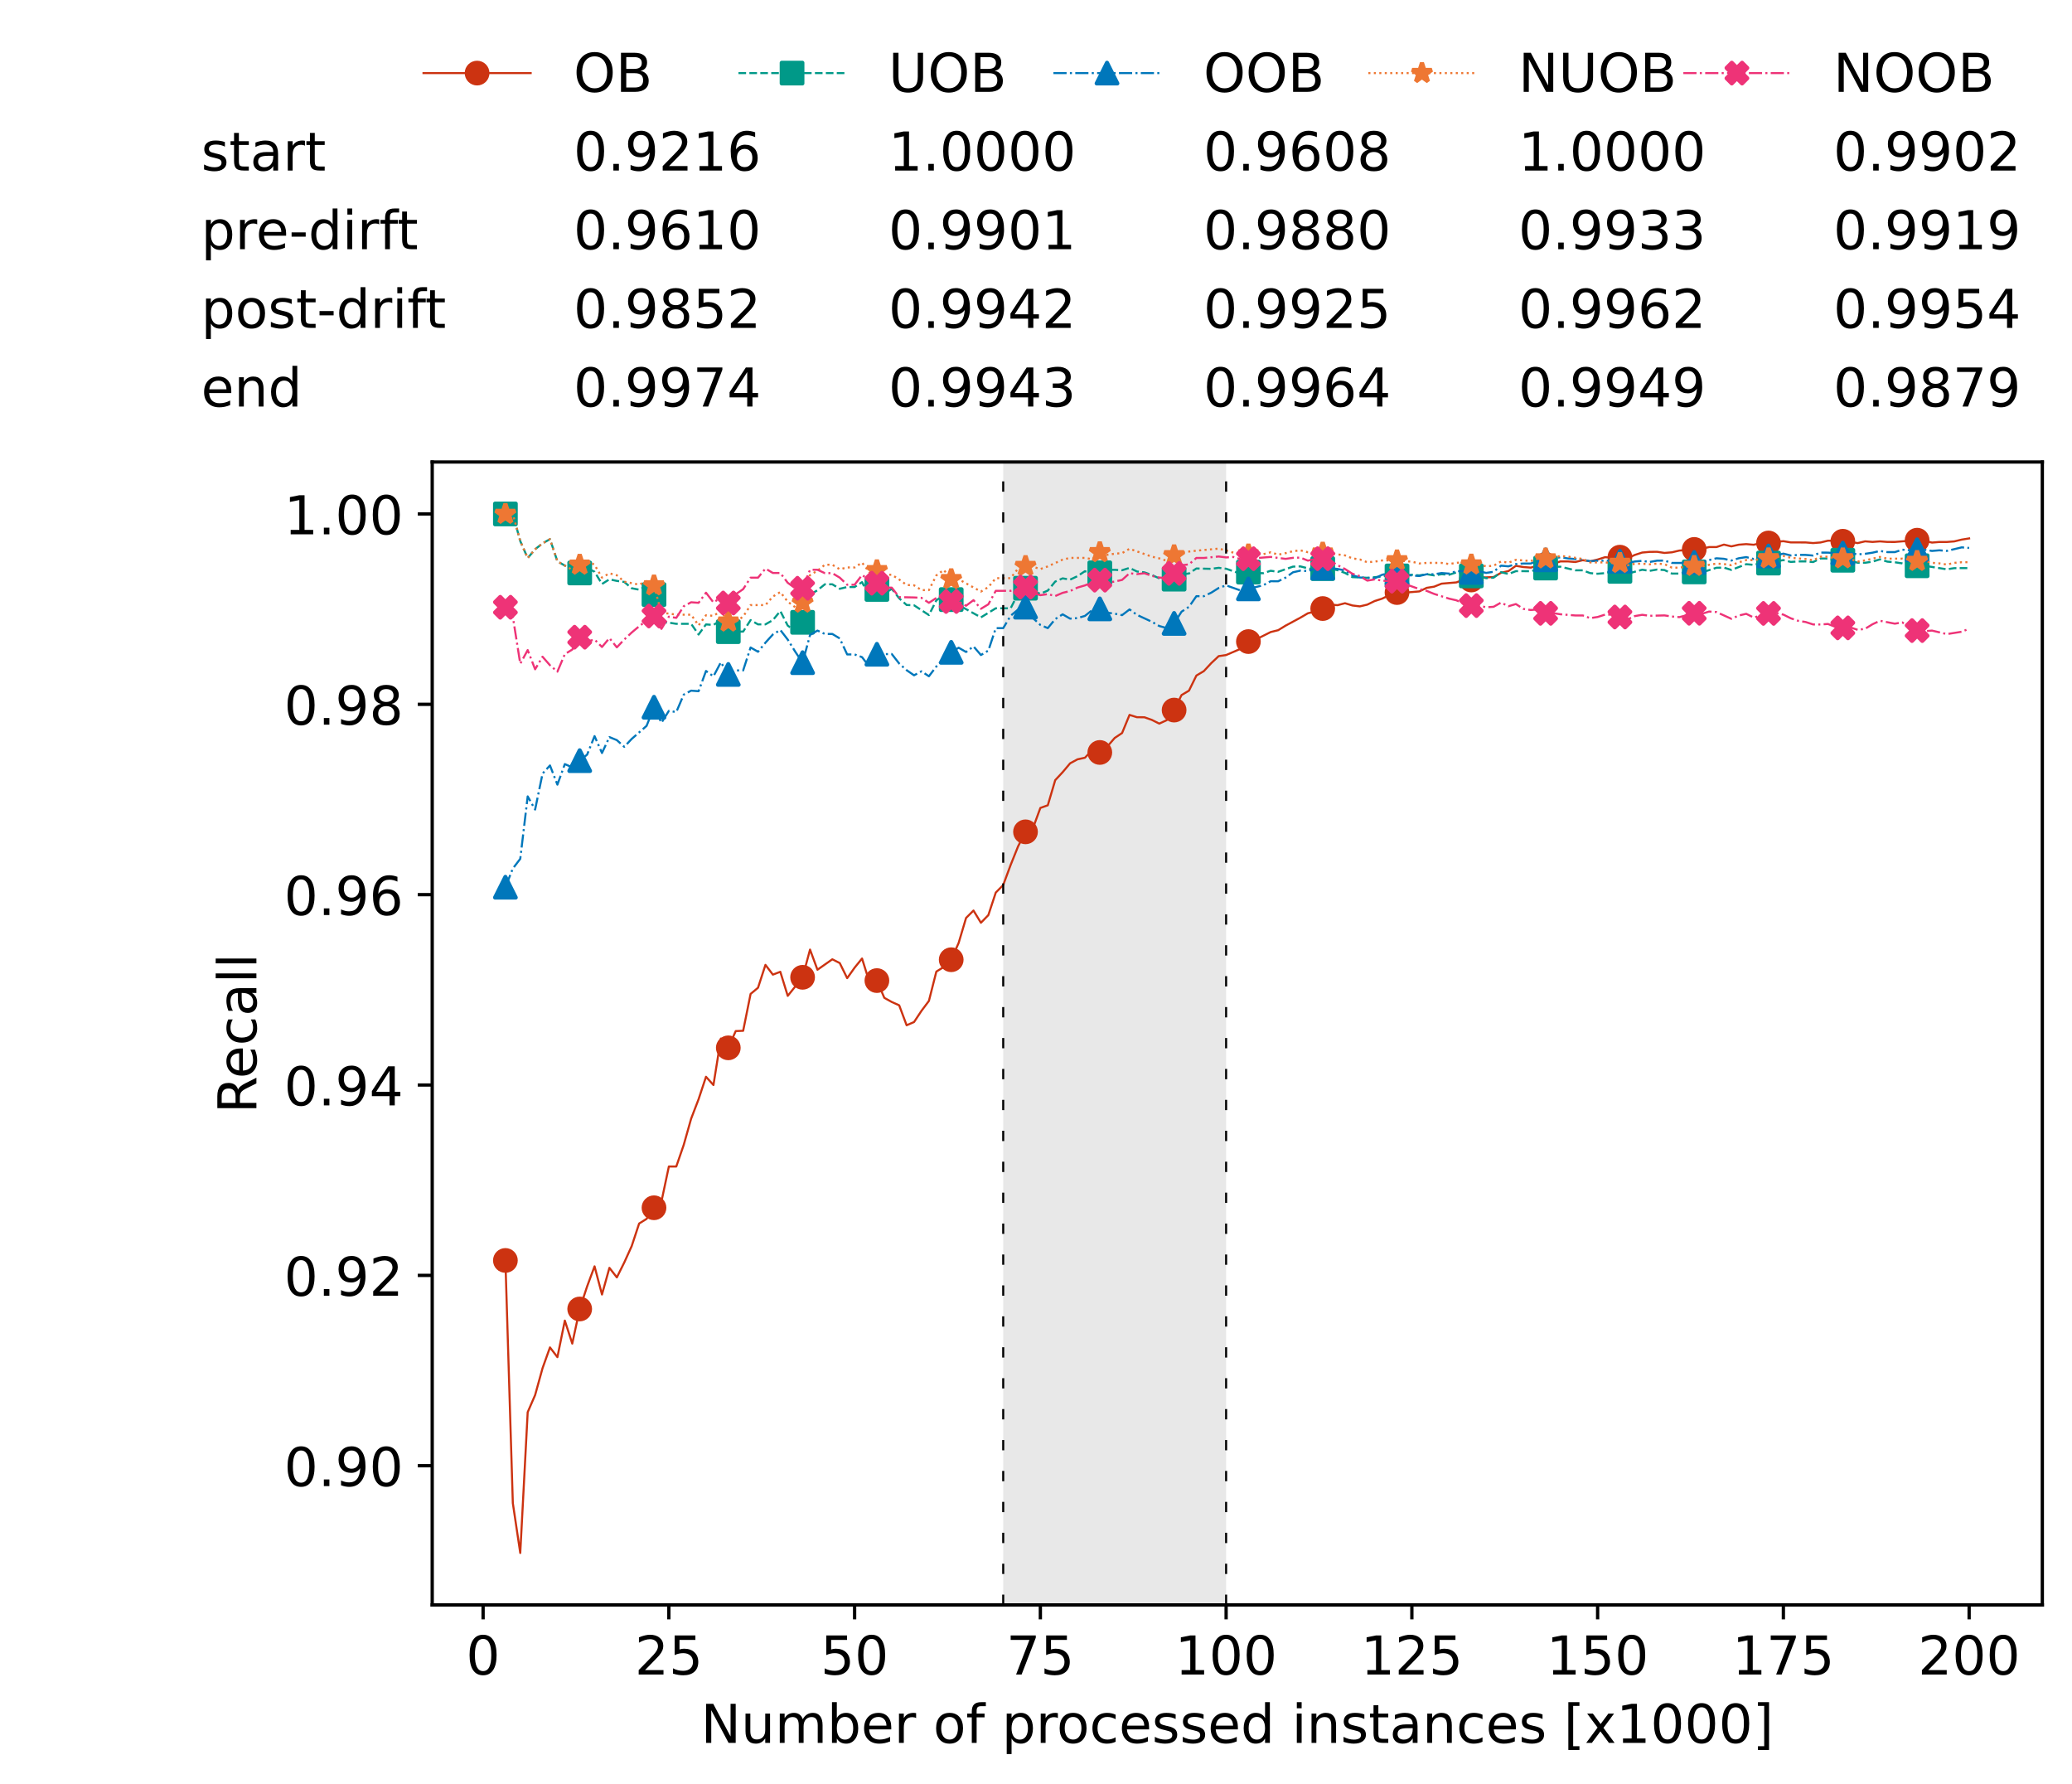 <?xml version="1.0" encoding="utf-8" standalone="no"?>
<!DOCTYPE svg PUBLIC "-//W3C//DTD SVG 1.1//EN"
  "http://www.w3.org/Graphics/SVG/1.1/DTD/svg11.dtd">
<!-- Created with matplotlib (https://matplotlib.org/) -->
<svg height="432.615pt" version="1.1" viewBox="0 0 502.65 432.615" width="502.65pt" xmlns="http://www.w3.org/2000/svg" xmlns:xlink="http://www.w3.org/1999/xlink">
 <defs>
  <style type="text/css">*{stroke-linecap:butt;stroke-linejoin:round;}</style>
 </defs>
 <g id="figure_1">
  <g id="patch_1">
   <path d="M 0 432.615 
L 502.65 432.615 
L 502.65 0 
L 0 0 
z
" style="fill:#ffffff;"/>
  </g>
  <g id="axes_1">
   <g id="patch_2">
    <path d="M 104.85 389.252 
L 495.45 389.252 
L 495.45 112.052 
L 104.85 112.052 
z
" style="fill:#ffffff;"/>
   </g>
   <g id="patch_3">
    <path clip-path="url(#p8b751f96a9)" d="M 297.446 389.252 
L 297.446 112.052 
L 243.372 112.052 
L 243.372 389.252 
z
" style="fill:#d3d3d3;opacity:0.5;"/>
   </g>
   <g id="matplotlib.axis_1">
    <g id="xtick_1">
     <g id="line2d_1">
      <defs>
       <path d="M 0 0 
L 0 3.5 
" id="me94f3532f0" style="stroke:#000000;stroke-width:0.8;"/>
      </defs>
      <g>
       <use style="stroke:#000000;stroke-width:0.8;" x="117.197" xlink:href="#me94f3532f0" y="389.252"/>
      </g>
     </g>
     <g id="text_1">
      <!-- 0 -->
      <g transform="translate(113.061 406.13)scale(0.13 -0.13)">
       <defs>
        <path d="M 31.781 66.406 
Q 24.172 66.406 20.328 58.906 
Q 16.5 51.422 16.5 36.375 
Q 16.5 21.391 20.328 13.891 
Q 24.172 6.391 31.781 6.391 
Q 39.453 6.391 43.281 13.891 
Q 47.125 21.391 47.125 36.375 
Q 47.125 51.422 43.281 58.906 
Q 39.453 66.406 31.781 66.406 
z
M 31.781 74.219 
Q 44.047 74.219 50.516 64.516 
Q 56.984 54.828 56.984 36.375 
Q 56.984 17.969 50.516 8.266 
Q 44.047 -1.422 31.781 -1.422 
Q 19.531 -1.422 13.062 8.266 
Q 6.594 17.969 6.594 36.375 
Q 6.594 54.828 13.062 64.516 
Q 19.531 74.219 31.781 74.219 
z
" id="DejaVuSans-48"/>
       </defs>
       <use xlink:href="#DejaVuSans-48"/>
      </g>
     </g>
    </g>
    <g id="xtick_2">
     <g id="line2d_2">
      <g>
       <use style="stroke:#000000;stroke-width:0.8;" x="162.259" xlink:href="#me94f3532f0" y="389.252"/>
      </g>
     </g>
     <g id="text_2">
      <!-- 25 -->
      <g transform="translate(153.988 406.13)scale(0.13 -0.13)">
       <defs>
        <path d="M 19.188 8.297 
L 53.609 8.297 
L 53.609 0 
L 7.328 0 
L 7.328 8.297 
Q 12.938 14.109 22.625 23.891 
Q 32.328 33.688 34.812 36.531 
Q 39.547 41.844 41.422 45.531 
Q 43.312 49.219 43.312 52.781 
Q 43.312 58.594 39.234 62.25 
Q 35.156 65.922 28.609 65.922 
Q 23.969 65.922 18.812 64.312 
Q 13.672 62.703 7.812 59.422 
L 7.812 69.391 
Q 13.766 71.781 18.938 73 
Q 24.125 74.219 28.422 74.219 
Q 39.75 74.219 46.484 68.547 
Q 53.219 62.891 53.219 53.422 
Q 53.219 48.922 51.531 44.891 
Q 49.859 40.875 45.406 35.406 
Q 44.188 33.984 37.641 27.219 
Q 31.109 20.453 19.188 8.297 
z
" id="DejaVuSans-50"/>
        <path d="M 10.797 72.906 
L 49.516 72.906 
L 49.516 64.594 
L 19.828 64.594 
L 19.828 46.734 
Q 21.969 47.469 24.109 47.828 
Q 26.266 48.188 28.422 48.188 
Q 40.625 48.188 47.75 41.5 
Q 54.891 34.812 54.891 23.391 
Q 54.891 11.625 47.562 5.094 
Q 40.234 -1.422 26.906 -1.422 
Q 22.312 -1.422 17.547 -0.641 
Q 12.797 0.141 7.719 1.703 
L 7.719 11.625 
Q 12.109 9.234 16.797 8.062 
Q 21.484 6.891 26.703 6.891 
Q 35.156 6.891 40.078 11.328 
Q 45.016 15.766 45.016 23.391 
Q 45.016 31 40.078 35.438 
Q 35.156 39.891 26.703 39.891 
Q 22.75 39.891 18.812 39.016 
Q 14.891 38.141 10.797 36.281 
z
" id="DejaVuSans-53"/>
       </defs>
       <use xlink:href="#DejaVuSans-50"/>
       <use x="63.623" xlink:href="#DejaVuSans-53"/>
      </g>
     </g>
    </g>
    <g id="xtick_3">
     <g id="line2d_3">
      <g>
       <use style="stroke:#000000;stroke-width:0.8;" x="207.322" xlink:href="#me94f3532f0" y="389.252"/>
      </g>
     </g>
     <g id="text_3">
      <!-- 50 -->
      <g transform="translate(199.05 406.13)scale(0.13 -0.13)">
       <use xlink:href="#DejaVuSans-53"/>
       <use x="63.623" xlink:href="#DejaVuSans-48"/>
      </g>
     </g>
    </g>
    <g id="xtick_4">
     <g id="line2d_4">
      <g>
       <use style="stroke:#000000;stroke-width:0.8;" x="252.384" xlink:href="#me94f3532f0" y="389.252"/>
      </g>
     </g>
     <g id="text_4">
      <!-- 75 -->
      <g transform="translate(244.113 406.13)scale(0.13 -0.13)">
       <defs>
        <path d="M 8.203 72.906 
L 55.078 72.906 
L 55.078 68.703 
L 28.609 0 
L 18.312 0 
L 43.219 64.594 
L 8.203 64.594 
z
" id="DejaVuSans-55"/>
       </defs>
       <use xlink:href="#DejaVuSans-55"/>
       <use x="63.623" xlink:href="#DejaVuSans-53"/>
      </g>
     </g>
    </g>
    <g id="xtick_5">
     <g id="line2d_5">
      <g>
       <use style="stroke:#000000;stroke-width:0.8;" x="297.446" xlink:href="#me94f3532f0" y="389.252"/>
      </g>
     </g>
     <g id="text_5">
      <!-- 100 -->
      <g transform="translate(285.039 406.13)scale(0.13 -0.13)">
       <defs>
        <path d="M 12.406 8.297 
L 28.516 8.297 
L 28.516 63.922 
L 10.984 60.406 
L 10.984 69.391 
L 28.422 72.906 
L 38.281 72.906 
L 38.281 8.297 
L 54.391 8.297 
L 54.391 0 
L 12.406 0 
z
" id="DejaVuSans-49"/>
       </defs>
       <use xlink:href="#DejaVuSans-49"/>
       <use x="63.623" xlink:href="#DejaVuSans-48"/>
       <use x="127.246" xlink:href="#DejaVuSans-48"/>
      </g>
     </g>
    </g>
    <g id="xtick_6">
     <g id="line2d_6">
      <g>
       <use style="stroke:#000000;stroke-width:0.8;" x="342.509" xlink:href="#me94f3532f0" y="389.252"/>
      </g>
     </g>
     <g id="text_6">
      <!-- 125 -->
      <g transform="translate(330.102 406.13)scale(0.13 -0.13)">
       <use xlink:href="#DejaVuSans-49"/>
       <use x="63.623" xlink:href="#DejaVuSans-50"/>
       <use x="127.246" xlink:href="#DejaVuSans-53"/>
      </g>
     </g>
    </g>
    <g id="xtick_7">
     <g id="line2d_7">
      <g>
       <use style="stroke:#000000;stroke-width:0.8;" x="387.571" xlink:href="#me94f3532f0" y="389.252"/>
      </g>
     </g>
     <g id="text_7">
      <!-- 150 -->
      <g transform="translate(375.164 406.13)scale(0.13 -0.13)">
       <use xlink:href="#DejaVuSans-49"/>
       <use x="63.623" xlink:href="#DejaVuSans-53"/>
       <use x="127.246" xlink:href="#DejaVuSans-48"/>
      </g>
     </g>
    </g>
    <g id="xtick_8">
     <g id="line2d_8">
      <g>
       <use style="stroke:#000000;stroke-width:0.8;" x="432.633" xlink:href="#me94f3532f0" y="389.252"/>
      </g>
     </g>
     <g id="text_8">
      <!-- 175 -->
      <g transform="translate(420.226 406.13)scale(0.13 -0.13)">
       <use xlink:href="#DejaVuSans-49"/>
       <use x="63.623" xlink:href="#DejaVuSans-55"/>
       <use x="127.246" xlink:href="#DejaVuSans-53"/>
      </g>
     </g>
    </g>
    <g id="xtick_9">
     <g id="line2d_9">
      <g>
       <use style="stroke:#000000;stroke-width:0.8;" x="477.695" xlink:href="#me94f3532f0" y="389.252"/>
      </g>
     </g>
     <g id="text_9">
      <!-- 200 -->
      <g transform="translate(465.289 406.13)scale(0.13 -0.13)">
       <use xlink:href="#DejaVuSans-50"/>
       <use x="63.623" xlink:href="#DejaVuSans-48"/>
       <use x="127.246" xlink:href="#DejaVuSans-48"/>
      </g>
     </g>
    </g>
    <g id="text_10">
     <!-- Number of processed instances [x1000] -->
     <g transform="translate(170.025 422.711)scale(0.13 -0.13)">
      <defs>
       <path d="M 9.812 72.906 
L 23.094 72.906 
L 55.422 11.922 
L 55.422 72.906 
L 64.984 72.906 
L 64.984 0 
L 51.703 0 
L 19.391 60.984 
L 19.391 0 
L 9.812 0 
z
" id="DejaVuSans-78"/>
       <path d="M 8.5 21.578 
L 8.5 54.688 
L 17.484 54.688 
L 17.484 21.922 
Q 17.484 14.156 20.5 10.266 
Q 23.531 6.391 29.594 6.391 
Q 36.859 6.391 41.078 11.031 
Q 45.312 15.672 45.312 23.688 
L 45.312 54.688 
L 54.297 54.688 
L 54.297 0 
L 45.312 0 
L 45.312 8.406 
Q 42.047 3.422 37.719 1 
Q 33.406 -1.422 27.688 -1.422 
Q 18.266 -1.422 13.375 4.438 
Q 8.5 10.297 8.5 21.578 
z
M 31.109 56 
z
" id="DejaVuSans-117"/>
       <path d="M 52 44.188 
Q 55.375 50.25 60.062 53.125 
Q 64.75 56 71.094 56 
Q 79.641 56 84.281 50.016 
Q 88.922 44.047 88.922 33.016 
L 88.922 0 
L 79.891 0 
L 79.891 32.719 
Q 79.891 40.578 77.094 44.375 
Q 74.312 48.188 68.609 48.188 
Q 61.625 48.188 57.562 43.547 
Q 53.516 38.922 53.516 30.906 
L 53.516 0 
L 44.484 0 
L 44.484 32.719 
Q 44.484 40.625 41.703 44.406 
Q 38.922 48.188 33.109 48.188 
Q 26.219 48.188 22.156 43.531 
Q 18.109 38.875 18.109 30.906 
L 18.109 0 
L 9.078 0 
L 9.078 54.688 
L 18.109 54.688 
L 18.109 46.188 
Q 21.188 51.219 25.484 53.609 
Q 29.781 56 35.688 56 
Q 41.656 56 45.828 52.969 
Q 50 49.953 52 44.188 
z
" id="DejaVuSans-109"/>
       <path d="M 48.688 27.297 
Q 48.688 37.203 44.609 42.844 
Q 40.531 48.484 33.406 48.484 
Q 26.266 48.484 22.188 42.844 
Q 18.109 37.203 18.109 27.297 
Q 18.109 17.391 22.188 11.75 
Q 26.266 6.109 33.406 6.109 
Q 40.531 6.109 44.609 11.75 
Q 48.688 17.391 48.688 27.297 
z
M 18.109 46.391 
Q 20.953 51.266 25.266 53.625 
Q 29.594 56 35.594 56 
Q 45.562 56 51.781 48.094 
Q 58.016 40.188 58.016 27.297 
Q 58.016 14.406 51.781 6.484 
Q 45.562 -1.422 35.594 -1.422 
Q 29.594 -1.422 25.266 0.953 
Q 20.953 3.328 18.109 8.203 
L 18.109 0 
L 9.078 0 
L 9.078 75.984 
L 18.109 75.984 
z
" id="DejaVuSans-98"/>
       <path d="M 56.203 29.594 
L 56.203 25.203 
L 14.891 25.203 
Q 15.484 15.922 20.484 11.062 
Q 25.484 6.203 34.422 6.203 
Q 39.594 6.203 44.453 7.469 
Q 49.312 8.734 54.109 11.281 
L 54.109 2.781 
Q 49.266 0.734 44.188 -0.344 
Q 39.109 -1.422 33.891 -1.422 
Q 20.797 -1.422 13.156 6.188 
Q 5.516 13.812 5.516 26.812 
Q 5.516 40.234 12.766 48.109 
Q 20.016 56 32.328 56 
Q 43.359 56 49.781 48.891 
Q 56.203 41.797 56.203 29.594 
z
M 47.219 32.234 
Q 47.125 39.594 43.094 43.984 
Q 39.062 48.391 32.422 48.391 
Q 24.906 48.391 20.391 44.141 
Q 15.875 39.891 15.188 32.172 
z
" id="DejaVuSans-101"/>
       <path d="M 41.109 46.297 
Q 39.594 47.172 37.812 47.578 
Q 36.031 48 33.891 48 
Q 26.266 48 22.188 43.047 
Q 18.109 38.094 18.109 28.812 
L 18.109 0 
L 9.078 0 
L 9.078 54.688 
L 18.109 54.688 
L 18.109 46.188 
Q 20.953 51.172 25.484 53.578 
Q 30.031 56 36.531 56 
Q 37.453 56 38.578 55.875 
Q 39.703 55.766 41.062 55.516 
z
" id="DejaVuSans-114"/>
       <path id="DejaVuSans-32"/>
       <path d="M 30.609 48.391 
Q 23.391 48.391 19.188 42.75 
Q 14.984 37.109 14.984 27.297 
Q 14.984 17.484 19.156 11.844 
Q 23.344 6.203 30.609 6.203 
Q 37.797 6.203 41.984 11.859 
Q 46.188 17.531 46.188 27.297 
Q 46.188 37.016 41.984 42.703 
Q 37.797 48.391 30.609 48.391 
z
M 30.609 56 
Q 42.328 56 49.016 48.375 
Q 55.719 40.766 55.719 27.297 
Q 55.719 13.875 49.016 6.219 
Q 42.328 -1.422 30.609 -1.422 
Q 18.844 -1.422 12.172 6.219 
Q 5.516 13.875 5.516 27.297 
Q 5.516 40.766 12.172 48.375 
Q 18.844 56 30.609 56 
z
" id="DejaVuSans-111"/>
       <path d="M 37.109 75.984 
L 37.109 68.5 
L 28.516 68.5 
Q 23.688 68.5 21.797 66.547 
Q 19.922 64.594 19.922 59.516 
L 19.922 54.688 
L 34.719 54.688 
L 34.719 47.703 
L 19.922 47.703 
L 19.922 0 
L 10.891 0 
L 10.891 47.703 
L 2.297 47.703 
L 2.297 54.688 
L 10.891 54.688 
L 10.891 58.5 
Q 10.891 67.625 15.141 71.797 
Q 19.391 75.984 28.609 75.984 
z
" id="DejaVuSans-102"/>
       <path d="M 18.109 8.203 
L 18.109 -20.797 
L 9.078 -20.797 
L 9.078 54.688 
L 18.109 54.688 
L 18.109 46.391 
Q 20.953 51.266 25.266 53.625 
Q 29.594 56 35.594 56 
Q 45.562 56 51.781 48.094 
Q 58.016 40.188 58.016 27.297 
Q 58.016 14.406 51.781 6.484 
Q 45.562 -1.422 35.594 -1.422 
Q 29.594 -1.422 25.266 0.953 
Q 20.953 3.328 18.109 8.203 
z
M 48.688 27.297 
Q 48.688 37.203 44.609 42.844 
Q 40.531 48.484 33.406 48.484 
Q 26.266 48.484 22.188 42.844 
Q 18.109 37.203 18.109 27.297 
Q 18.109 17.391 22.188 11.75 
Q 26.266 6.109 33.406 6.109 
Q 40.531 6.109 44.609 11.75 
Q 48.688 17.391 48.688 27.297 
z
" id="DejaVuSans-112"/>
       <path d="M 48.781 52.594 
L 48.781 44.188 
Q 44.969 46.297 41.141 47.344 
Q 37.312 48.391 33.406 48.391 
Q 24.656 48.391 19.812 42.844 
Q 14.984 37.312 14.984 27.297 
Q 14.984 17.281 19.812 11.734 
Q 24.656 6.203 33.406 6.203 
Q 37.312 6.203 41.141 7.25 
Q 44.969 8.297 48.781 10.406 
L 48.781 2.094 
Q 45.016 0.344 40.984 -0.531 
Q 36.969 -1.422 32.422 -1.422 
Q 20.062 -1.422 12.781 6.344 
Q 5.516 14.109 5.516 27.297 
Q 5.516 40.672 12.859 48.328 
Q 20.219 56 33.016 56 
Q 37.156 56 41.109 55.141 
Q 45.062 54.297 48.781 52.594 
z
" id="DejaVuSans-99"/>
       <path d="M 44.281 53.078 
L 44.281 44.578 
Q 40.484 46.531 36.375 47.5 
Q 32.281 48.484 27.875 48.484 
Q 21.188 48.484 17.844 46.438 
Q 14.5 44.391 14.5 40.281 
Q 14.5 37.156 16.891 35.375 
Q 19.281 33.594 26.516 31.984 
L 29.594 31.297 
Q 39.156 29.25 43.188 25.516 
Q 47.219 21.781 47.219 15.094 
Q 47.219 7.469 41.188 3.016 
Q 35.156 -1.422 24.609 -1.422 
Q 20.219 -1.422 15.453 -0.562 
Q 10.688 0.297 5.422 2 
L 5.422 11.281 
Q 10.406 8.688 15.234 7.391 
Q 20.062 6.109 24.812 6.109 
Q 31.156 6.109 34.562 8.281 
Q 37.984 10.453 37.984 14.406 
Q 37.984 18.062 35.516 20.016 
Q 33.062 21.969 24.703 23.781 
L 21.578 24.516 
Q 13.234 26.266 9.516 29.906 
Q 5.812 33.547 5.812 39.891 
Q 5.812 47.609 11.281 51.797 
Q 16.75 56 26.812 56 
Q 31.781 56 36.172 55.266 
Q 40.578 54.547 44.281 53.078 
z
" id="DejaVuSans-115"/>
       <path d="M 45.406 46.391 
L 45.406 75.984 
L 54.391 75.984 
L 54.391 0 
L 45.406 0 
L 45.406 8.203 
Q 42.578 3.328 38.25 0.953 
Q 33.938 -1.422 27.875 -1.422 
Q 17.969 -1.422 11.734 6.484 
Q 5.516 14.406 5.516 27.297 
Q 5.516 40.188 11.734 48.094 
Q 17.969 56 27.875 56 
Q 33.938 56 38.25 53.625 
Q 42.578 51.266 45.406 46.391 
z
M 14.797 27.297 
Q 14.797 17.391 18.875 11.75 
Q 22.953 6.109 30.078 6.109 
Q 37.203 6.109 41.297 11.75 
Q 45.406 17.391 45.406 27.297 
Q 45.406 37.203 41.297 42.844 
Q 37.203 48.484 30.078 48.484 
Q 22.953 48.484 18.875 42.844 
Q 14.797 37.203 14.797 27.297 
z
" id="DejaVuSans-100"/>
       <path d="M 9.422 54.688 
L 18.406 54.688 
L 18.406 0 
L 9.422 0 
z
M 9.422 75.984 
L 18.406 75.984 
L 18.406 64.594 
L 9.422 64.594 
z
" id="DejaVuSans-105"/>
       <path d="M 54.891 33.016 
L 54.891 0 
L 45.906 0 
L 45.906 32.719 
Q 45.906 40.484 42.875 44.328 
Q 39.844 48.188 33.797 48.188 
Q 26.516 48.188 22.312 43.547 
Q 18.109 38.922 18.109 30.906 
L 18.109 0 
L 9.078 0 
L 9.078 54.688 
L 18.109 54.688 
L 18.109 46.188 
Q 21.344 51.125 25.703 53.562 
Q 30.078 56 35.797 56 
Q 45.219 56 50.047 50.172 
Q 54.891 44.344 54.891 33.016 
z
" id="DejaVuSans-110"/>
       <path d="M 18.312 70.219 
L 18.312 54.688 
L 36.812 54.688 
L 36.812 47.703 
L 18.312 47.703 
L 18.312 18.016 
Q 18.312 11.328 20.141 9.422 
Q 21.969 7.516 27.594 7.516 
L 36.812 7.516 
L 36.812 0 
L 27.594 0 
Q 17.188 0 13.234 3.875 
Q 9.281 7.766 9.281 18.016 
L 9.281 47.703 
L 2.688 47.703 
L 2.688 54.688 
L 9.281 54.688 
L 9.281 70.219 
z
" id="DejaVuSans-116"/>
       <path d="M 34.281 27.484 
Q 23.391 27.484 19.188 25 
Q 14.984 22.516 14.984 16.5 
Q 14.984 11.719 18.141 8.906 
Q 21.297 6.109 26.703 6.109 
Q 34.188 6.109 38.703 11.406 
Q 43.219 16.703 43.219 25.484 
L 43.219 27.484 
z
M 52.203 31.203 
L 52.203 0 
L 43.219 0 
L 43.219 8.297 
Q 40.141 3.328 35.547 0.953 
Q 30.953 -1.422 24.312 -1.422 
Q 15.922 -1.422 10.953 3.297 
Q 6 8.016 6 15.922 
Q 6 25.141 12.172 29.828 
Q 18.359 34.516 30.609 34.516 
L 43.219 34.516 
L 43.219 35.406 
Q 43.219 41.609 39.141 45 
Q 35.062 48.391 27.688 48.391 
Q 23 48.391 18.547 47.266 
Q 14.109 46.141 10.016 43.891 
L 10.016 52.203 
Q 14.938 54.109 19.578 55.047 
Q 24.219 56 28.609 56 
Q 40.484 56 46.344 49.844 
Q 52.203 43.703 52.203 31.203 
z
" id="DejaVuSans-97"/>
       <path d="M 8.594 75.984 
L 29.297 75.984 
L 29.297 69 
L 17.578 69 
L 17.578 -6.203 
L 29.297 -6.203 
L 29.297 -13.188 
L 8.594 -13.188 
z
" id="DejaVuSans-91"/>
       <path d="M 54.891 54.688 
L 35.109 28.078 
L 55.906 0 
L 45.312 0 
L 29.391 21.484 
L 13.484 0 
L 2.875 0 
L 24.125 28.609 
L 4.688 54.688 
L 15.281 54.688 
L 29.781 35.203 
L 44.281 54.688 
z
" id="DejaVuSans-120"/>
       <path d="M 30.422 75.984 
L 30.422 -13.188 
L 9.719 -13.188 
L 9.719 -6.203 
L 21.391 -6.203 
L 21.391 69 
L 9.719 69 
L 9.719 75.984 
z
" id="DejaVuSans-93"/>
      </defs>
      <use xlink:href="#DejaVuSans-78"/>
      <use x="74.805" xlink:href="#DejaVuSans-117"/>
      <use x="138.184" xlink:href="#DejaVuSans-109"/>
      <use x="235.596" xlink:href="#DejaVuSans-98"/>
      <use x="299.072" xlink:href="#DejaVuSans-101"/>
      <use x="360.596" xlink:href="#DejaVuSans-114"/>
      <use x="401.709" xlink:href="#DejaVuSans-32"/>
      <use x="433.496" xlink:href="#DejaVuSans-111"/>
      <use x="494.678" xlink:href="#DejaVuSans-102"/>
      <use x="529.883" xlink:href="#DejaVuSans-32"/>
      <use x="561.67" xlink:href="#DejaVuSans-112"/>
      <use x="625.146" xlink:href="#DejaVuSans-114"/>
      <use x="664.01" xlink:href="#DejaVuSans-111"/>
      <use x="725.191" xlink:href="#DejaVuSans-99"/>
      <use x="780.172" xlink:href="#DejaVuSans-101"/>
      <use x="841.695" xlink:href="#DejaVuSans-115"/>
      <use x="893.795" xlink:href="#DejaVuSans-115"/>
      <use x="945.895" xlink:href="#DejaVuSans-101"/>
      <use x="1007.418" xlink:href="#DejaVuSans-100"/>
      <use x="1070.895" xlink:href="#DejaVuSans-32"/>
      <use x="1102.682" xlink:href="#DejaVuSans-105"/>
      <use x="1130.465" xlink:href="#DejaVuSans-110"/>
      <use x="1193.844" xlink:href="#DejaVuSans-115"/>
      <use x="1245.943" xlink:href="#DejaVuSans-116"/>
      <use x="1285.152" xlink:href="#DejaVuSans-97"/>
      <use x="1346.432" xlink:href="#DejaVuSans-110"/>
      <use x="1409.811" xlink:href="#DejaVuSans-99"/>
      <use x="1464.791" xlink:href="#DejaVuSans-101"/>
      <use x="1526.314" xlink:href="#DejaVuSans-115"/>
      <use x="1578.414" xlink:href="#DejaVuSans-32"/>
      <use x="1610.201" xlink:href="#DejaVuSans-91"/>
      <use x="1649.215" xlink:href="#DejaVuSans-120"/>
      <use x="1708.395" xlink:href="#DejaVuSans-49"/>
      <use x="1772.018" xlink:href="#DejaVuSans-48"/>
      <use x="1835.641" xlink:href="#DejaVuSans-48"/>
      <use x="1899.264" xlink:href="#DejaVuSans-48"/>
      <use x="1962.887" xlink:href="#DejaVuSans-93"/>
     </g>
    </g>
   </g>
   <g id="matplotlib.axis_2">
    <g id="ytick_1">
     <g id="line2d_10">
      <defs>
       <path d="M 0 0 
L -3.5 0 
" id="m4b52b1be59" style="stroke:#000000;stroke-width:0.8;"/>
      </defs>
      <g>
       <use style="stroke:#000000;stroke-width:0.8;" x="104.85" xlink:href="#m4b52b1be59" y="355.491"/>
      </g>
     </g>
     <g id="text_11">
      <!-- 0.90 -->
      <g transform="translate(68.905 360.43)scale(0.13 -0.13)">
       <defs>
        <path d="M 10.688 12.406 
L 21 12.406 
L 21 0 
L 10.688 0 
z
" id="DejaVuSans-46"/>
        <path d="M 10.984 1.516 
L 10.984 10.5 
Q 14.703 8.734 18.5 7.812 
Q 22.312 6.891 25.984 6.891 
Q 35.75 6.891 40.891 13.453 
Q 46.047 20.016 46.781 33.406 
Q 43.953 29.203 39.594 26.953 
Q 35.25 24.703 29.984 24.703 
Q 19.047 24.703 12.672 31.312 
Q 6.297 37.938 6.297 49.422 
Q 6.297 60.641 12.938 67.422 
Q 19.578 74.219 30.609 74.219 
Q 43.266 74.219 49.922 64.516 
Q 56.594 54.828 56.594 36.375 
Q 56.594 19.141 48.406 8.859 
Q 40.234 -1.422 26.422 -1.422 
Q 22.703 -1.422 18.891 -0.688 
Q 15.094 0.047 10.984 1.516 
z
M 30.609 32.422 
Q 37.25 32.422 41.125 36.953 
Q 45.016 41.5 45.016 49.422 
Q 45.016 57.281 41.125 61.844 
Q 37.25 66.406 30.609 66.406 
Q 23.969 66.406 20.094 61.844 
Q 16.219 57.281 16.219 49.422 
Q 16.219 41.5 20.094 36.953 
Q 23.969 32.422 30.609 32.422 
z
" id="DejaVuSans-57"/>
       </defs>
       <use xlink:href="#DejaVuSans-48"/>
       <use x="63.623" xlink:href="#DejaVuSans-46"/>
       <use x="95.41" xlink:href="#DejaVuSans-57"/>
       <use x="159.033" xlink:href="#DejaVuSans-48"/>
      </g>
     </g>
    </g>
    <g id="ytick_2">
     <g id="line2d_11">
      <g>
       <use style="stroke:#000000;stroke-width:0.8;" x="104.85" xlink:href="#m4b52b1be59" y="309.323"/>
      </g>
     </g>
     <g id="text_12">
      <!-- 0.92 -->
      <g transform="translate(68.905 314.262)scale(0.13 -0.13)">
       <use xlink:href="#DejaVuSans-48"/>
       <use x="63.623" xlink:href="#DejaVuSans-46"/>
       <use x="95.41" xlink:href="#DejaVuSans-57"/>
       <use x="159.033" xlink:href="#DejaVuSans-50"/>
      </g>
     </g>
    </g>
    <g id="ytick_3">
     <g id="line2d_12">
      <g>
       <use style="stroke:#000000;stroke-width:0.8;" x="104.85" xlink:href="#m4b52b1be59" y="263.155"/>
      </g>
     </g>
     <g id="text_13">
      <!-- 0.94 -->
      <g transform="translate(68.905 268.094)scale(0.13 -0.13)">
       <defs>
        <path d="M 37.797 64.312 
L 12.891 25.391 
L 37.797 25.391 
z
M 35.203 72.906 
L 47.609 72.906 
L 47.609 25.391 
L 58.016 25.391 
L 58.016 17.188 
L 47.609 17.188 
L 47.609 0 
L 37.797 0 
L 37.797 17.188 
L 4.891 17.188 
L 4.891 26.703 
z
" id="DejaVuSans-52"/>
       </defs>
       <use xlink:href="#DejaVuSans-48"/>
       <use x="63.623" xlink:href="#DejaVuSans-46"/>
       <use x="95.41" xlink:href="#DejaVuSans-57"/>
       <use x="159.033" xlink:href="#DejaVuSans-52"/>
      </g>
     </g>
    </g>
    <g id="ytick_4">
     <g id="line2d_13">
      <g>
       <use style="stroke:#000000;stroke-width:0.8;" x="104.85" xlink:href="#m4b52b1be59" y="216.987"/>
      </g>
     </g>
     <g id="text_14">
      <!-- 0.96 -->
      <g transform="translate(68.905 221.926)scale(0.13 -0.13)">
       <defs>
        <path d="M 33.016 40.375 
Q 26.375 40.375 22.484 35.828 
Q 18.609 31.297 18.609 23.391 
Q 18.609 15.531 22.484 10.953 
Q 26.375 6.391 33.016 6.391 
Q 39.656 6.391 43.531 10.953 
Q 47.406 15.531 47.406 23.391 
Q 47.406 31.297 43.531 35.828 
Q 39.656 40.375 33.016 40.375 
z
M 52.594 71.297 
L 52.594 62.312 
Q 48.875 64.062 45.094 64.984 
Q 41.312 65.922 37.594 65.922 
Q 27.828 65.922 22.672 59.328 
Q 17.531 52.734 16.797 39.406 
Q 19.672 43.656 24.016 45.922 
Q 28.375 48.188 33.594 48.188 
Q 44.578 48.188 50.953 41.516 
Q 57.328 34.859 57.328 23.391 
Q 57.328 12.156 50.688 5.359 
Q 44.047 -1.422 33.016 -1.422 
Q 20.359 -1.422 13.672 8.266 
Q 6.984 17.969 6.984 36.375 
Q 6.984 53.656 15.188 63.938 
Q 23.391 74.219 37.203 74.219 
Q 40.922 74.219 44.703 73.484 
Q 48.484 72.75 52.594 71.297 
z
" id="DejaVuSans-54"/>
       </defs>
       <use xlink:href="#DejaVuSans-48"/>
       <use x="63.623" xlink:href="#DejaVuSans-46"/>
       <use x="95.41" xlink:href="#DejaVuSans-57"/>
       <use x="159.033" xlink:href="#DejaVuSans-54"/>
      </g>
     </g>
    </g>
    <g id="ytick_5">
     <g id="line2d_14">
      <g>
       <use style="stroke:#000000;stroke-width:0.8;" x="104.85" xlink:href="#m4b52b1be59" y="170.82"/>
      </g>
     </g>
     <g id="text_15">
      <!-- 0.98 -->
      <g transform="translate(68.905 175.759)scale(0.13 -0.13)">
       <defs>
        <path d="M 31.781 34.625 
Q 24.75 34.625 20.719 30.859 
Q 16.703 27.094 16.703 20.516 
Q 16.703 13.922 20.719 10.156 
Q 24.75 6.391 31.781 6.391 
Q 38.812 6.391 42.859 10.172 
Q 46.922 13.969 46.922 20.516 
Q 46.922 27.094 42.891 30.859 
Q 38.875 34.625 31.781 34.625 
z
M 21.922 38.812 
Q 15.578 40.375 12.031 44.719 
Q 8.5 49.078 8.5 55.328 
Q 8.5 64.062 14.719 69.141 
Q 20.953 74.219 31.781 74.219 
Q 42.672 74.219 48.875 69.141 
Q 55.078 64.062 55.078 55.328 
Q 55.078 49.078 51.531 44.719 
Q 48 40.375 41.703 38.812 
Q 48.828 37.156 52.797 32.312 
Q 56.781 27.484 56.781 20.516 
Q 56.781 9.906 50.312 4.234 
Q 43.844 -1.422 31.781 -1.422 
Q 19.734 -1.422 13.25 4.234 
Q 6.781 9.906 6.781 20.516 
Q 6.781 27.484 10.781 32.312 
Q 14.797 37.156 21.922 38.812 
z
M 18.312 54.391 
Q 18.312 48.734 21.844 45.562 
Q 25.391 42.391 31.781 42.391 
Q 38.141 42.391 41.719 45.562 
Q 45.312 48.734 45.312 54.391 
Q 45.312 60.062 41.719 63.234 
Q 38.141 66.406 31.781 66.406 
Q 25.391 66.406 21.844 63.234 
Q 18.312 60.062 18.312 54.391 
z
" id="DejaVuSans-56"/>
       </defs>
       <use xlink:href="#DejaVuSans-48"/>
       <use x="63.623" xlink:href="#DejaVuSans-46"/>
       <use x="95.41" xlink:href="#DejaVuSans-57"/>
       <use x="159.033" xlink:href="#DejaVuSans-56"/>
      </g>
     </g>
    </g>
    <g id="ytick_6">
     <g id="line2d_15">
      <g>
       <use style="stroke:#000000;stroke-width:0.8;" x="104.85" xlink:href="#m4b52b1be59" y="124.652"/>
      </g>
     </g>
     <g id="text_16">
      <!-- 1.00 -->
      <g transform="translate(68.905 129.591)scale(0.13 -0.13)">
       <use xlink:href="#DejaVuSans-49"/>
       <use x="63.623" xlink:href="#DejaVuSans-46"/>
       <use x="95.41" xlink:href="#DejaVuSans-48"/>
       <use x="159.033" xlink:href="#DejaVuSans-48"/>
      </g>
     </g>
    </g>
    <g id="text_17">
     <!-- Recall -->
     <g transform="translate(62.201 270.044)rotate(-90)scale(0.13 -0.13)">
      <defs>
       <path d="M 44.391 34.188 
Q 47.562 33.109 50.562 29.594 
Q 53.562 26.078 56.594 19.922 
L 66.609 0 
L 56 0 
L 46.688 18.703 
Q 43.062 26.031 39.672 28.422 
Q 36.281 30.812 30.422 30.812 
L 19.672 30.812 
L 19.672 0 
L 9.812 0 
L 9.812 72.906 
L 32.078 72.906 
Q 44.578 72.906 50.734 67.672 
Q 56.891 62.453 56.891 51.906 
Q 56.891 45.016 53.688 40.469 
Q 50.484 35.938 44.391 34.188 
z
M 19.672 64.797 
L 19.672 38.922 
L 32.078 38.922 
Q 39.203 38.922 42.844 42.219 
Q 46.484 45.516 46.484 51.906 
Q 46.484 58.297 42.844 61.547 
Q 39.203 64.797 32.078 64.797 
z
" id="DejaVuSans-82"/>
       <path d="M 9.422 75.984 
L 18.406 75.984 
L 18.406 0 
L 9.422 0 
z
" id="DejaVuSans-108"/>
      </defs>
      <use xlink:href="#DejaVuSans-82"/>
      <use x="64.982" xlink:href="#DejaVuSans-101"/>
      <use x="126.506" xlink:href="#DejaVuSans-99"/>
      <use x="181.486" xlink:href="#DejaVuSans-97"/>
      <use x="242.766" xlink:href="#DejaVuSans-108"/>
      <use x="270.549" xlink:href="#DejaVuSans-108"/>
     </g>
    </g>
   </g>
   <g id="line2d_16"/>
   <g id="line2d_17"/>
   <g id="line2d_18"/>
   <g id="line2d_19"/>
   <g id="line2d_20"/>
   <g id="line2d_21">
    <path clip-path="url(#p8b751f96a9)" d="M 122.605 305.702 
L 124.407 364.543 
L 126.21 376.652 
L 128.012 342.507 
L 129.815 338.347 
L 131.617 331.829 
L 133.419 326.789 
L 135.222 329.149 
L 137.024 320.291 
L 138.827 325.868 
L 140.629 317.475 
L 142.432 311.995 
L 144.234 307.131 
L 146.037 313.962 
L 147.839 307.497 
L 149.642 309.81 
L 151.444 306.192 
L 153.247 302.214 
L 155.049 296.746 
L 156.852 295.622 
L 158.654 292.923 
L 160.457 291.433 
L 162.259 282.917 
L 164.062 282.917 
L 165.864 277.681 
L 167.667 271.307 
L 169.469 266.602 
L 171.272 261.154 
L 173.074 263.16 
L 174.877 251.886 
L 176.679 254.137 
L 178.482 250.069 
L 180.284 250.003 
L 182.087 241.061 
L 183.889 239.564 
L 185.692 234.016 
L 187.494 236.382 
L 189.297 235.695 
L 191.099 241.531 
L 194.704 237.029 
L 196.507 230.306 
L 198.309 235.195 
L 201.914 232.663 
L 203.717 233.574 
L 205.519 237.235 
L 207.322 234.696 
L 209.124 232.474 
L 210.927 238.243 
L 212.729 237.827 
L 214.532 242.014 
L 216.334 243.014 
L 218.137 243.821 
L 219.939 248.661 
L 221.742 247.88 
L 223.544 245.16 
L 225.347 242.755 
L 227.149 235.641 
L 228.952 234.531 
L 230.754 232.768 
L 232.557 228.698 
L 234.359 222.636 
L 236.162 220.836 
L 237.964 223.802 
L 239.767 221.943 
L 241.569 216.472 
L 243.372 214.649 
L 245.174 209.781 
L 246.976 205.28 
L 248.779 201.748 
L 250.581 200.861 
L 252.384 195.952 
L 254.186 195.311 
L 255.989 189.213 
L 257.791 187.279 
L 259.594 185.137 
L 261.396 184.162 
L 263.199 183.776 
L 265.001 181.868 
L 266.804 182.497 
L 268.606 181.075 
L 270.409 178.987 
L 272.211 177.782 
L 274.014 173.387 
L 275.816 173.95 
L 277.619 173.962 
L 279.421 174.596 
L 281.224 175.502 
L 283.026 174.675 
L 284.829 172.218 
L 286.631 168.58 
L 288.434 167.508 
L 290.236 163.847 
L 292.039 162.772 
L 293.841 160.829 
L 295.644 159.135 
L 297.446 158.868 
L 301.051 157.317 
L 302.854 155.606 
L 304.656 155.094 
L 308.261 153.292 
L 310.064 152.846 
L 311.866 151.744 
L 315.471 149.801 
L 317.274 148.743 
L 319.076 148.309 
L 320.879 147.593 
L 322.681 146.645 
L 324.484 146.777 
L 326.286 146.3 
L 328.089 146.849 
L 329.891 147.066 
L 331.694 146.643 
L 333.496 145.765 
L 335.299 145.189 
L 337.101 144.311 
L 338.904 143.715 
L 340.706 143.747 
L 344.311 143.438 
L 346.114 142.569 
L 347.916 142.284 
L 349.719 141.558 
L 353.324 141.252 
L 355.126 140.516 
L 356.928 140.671 
L 358.731 140.103 
L 362.336 139.954 
L 364.138 138.924 
L 365.941 138.503 
L 367.743 137.229 
L 369.546 137.525 
L 371.348 137.664 
L 373.151 137.223 
L 374.953 136.918 
L 376.756 136.741 
L 378.558 136.16 
L 380.361 136.16 
L 382.163 136.306 
L 383.966 135.868 
L 385.768 136.129 
L 387.571 135.707 
L 389.373 135.137 
L 391.176 135.281 
L 392.978 135.131 
L 394.781 135.422 
L 396.583 134.595 
L 398.386 134.012 
L 400.188 133.848 
L 401.991 133.828 
L 403.793 134.105 
L 405.596 133.955 
L 407.398 133.529 
L 412.806 133.113 
L 414.608 132.682 
L 416.411 132.676 
L 418.213 132.085 
L 420.016 132.513 
L 421.818 132.107 
L 423.621 131.967 
L 425.423 132.122 
L 427.226 131.702 
L 429.028 131.691 
L 430.831 131.407 
L 432.633 131.257 
L 434.436 131.554 
L 438.041 131.561 
L 439.843 131.71 
L 441.646 131.569 
L 443.448 131.138 
L 445.251 131.138 
L 448.856 131.422 
L 450.658 131.718 
L 452.461 131.292 
L 454.263 131.436 
L 456.066 131.302 
L 457.868 131.437 
L 459.671 131.439 
L 465.078 131.015 
L 466.881 131.165 
L 468.683 131.592 
L 470.485 131.445 
L 472.288 131.445 
L 474.09 131.308 
L 475.893 130.872 
L 477.695 130.583 
L 477.695 130.583 
" style="fill:none;stroke:#cc3311;stroke-linecap:square;stroke-width:0.5;"/>
    <defs>
     <path d="M 0 2.5 
C 0.663 2.5 1.299 2.237 1.768 1.768 
C 2.237 1.299 2.5 0.663 2.5 0 
C 2.5 -0.663 2.237 -1.299 1.768 -1.768 
C 1.299 -2.237 0.663 -2.5 0 -2.5 
C -0.663 -2.5 -1.299 -2.237 -1.768 -1.768 
C -2.237 -1.299 -2.5 -0.663 -2.5 0 
C -2.5 0.663 -2.237 1.299 -1.768 1.768 
C -1.299 2.237 -0.663 2.5 0 2.5 
z
" id="m8dffc3225a" style="stroke:#cc3311;"/>
    </defs>
    <g clip-path="url(#p8b751f96a9)">
     <use style="fill:#cc3311;stroke:#cc3311;" x="122.605" xlink:href="#m8dffc3225a" y="305.702"/>
     <use style="fill:#cc3311;stroke:#cc3311;" x="140.629" xlink:href="#m8dffc3225a" y="317.475"/>
     <use style="fill:#cc3311;stroke:#cc3311;" x="158.654" xlink:href="#m8dffc3225a" y="292.923"/>
     <use style="fill:#cc3311;stroke:#cc3311;" x="176.679" xlink:href="#m8dffc3225a" y="254.137"/>
     <use style="fill:#cc3311;stroke:#cc3311;" x="194.704" xlink:href="#m8dffc3225a" y="237.029"/>
     <use style="fill:#cc3311;stroke:#cc3311;" x="212.729" xlink:href="#m8dffc3225a" y="237.827"/>
     <use style="fill:#cc3311;stroke:#cc3311;" x="230.754" xlink:href="#m8dffc3225a" y="232.768"/>
     <use style="fill:#cc3311;stroke:#cc3311;" x="248.779" xlink:href="#m8dffc3225a" y="201.748"/>
     <use style="fill:#cc3311;stroke:#cc3311;" x="266.804" xlink:href="#m8dffc3225a" y="182.497"/>
     <use style="fill:#cc3311;stroke:#cc3311;" x="284.829" xlink:href="#m8dffc3225a" y="172.218"/>
     <use style="fill:#cc3311;stroke:#cc3311;" x="302.854" xlink:href="#m8dffc3225a" y="155.606"/>
     <use style="fill:#cc3311;stroke:#cc3311;" x="320.879" xlink:href="#m8dffc3225a" y="147.593"/>
     <use style="fill:#cc3311;stroke:#cc3311;" x="338.904" xlink:href="#m8dffc3225a" y="143.715"/>
     <use style="fill:#cc3311;stroke:#cc3311;" x="356.928" xlink:href="#m8dffc3225a" y="140.671"/>
     <use style="fill:#cc3311;stroke:#cc3311;" x="374.953" xlink:href="#m8dffc3225a" y="136.918"/>
     <use style="fill:#cc3311;stroke:#cc3311;" x="392.978" xlink:href="#m8dffc3225a" y="135.131"/>
     <use style="fill:#cc3311;stroke:#cc3311;" x="411.003" xlink:href="#m8dffc3225a" y="133.253"/>
     <use style="fill:#cc3311;stroke:#cc3311;" x="429.028" xlink:href="#m8dffc3225a" y="131.691"/>
     <use style="fill:#cc3311;stroke:#cc3311;" x="447.053" xlink:href="#m8dffc3225a" y="131.271"/>
     <use style="fill:#cc3311;stroke:#cc3311;" x="465.078" xlink:href="#m8dffc3225a" y="131.015"/>
    </g>
   </g>
   <g id="line2d_22"/>
   <g id="line2d_23"/>
   <g id="line2d_24"/>
   <g id="line2d_25"/>
   <g id="line2d_26">
    <path clip-path="url(#p8b751f96a9)" d="M 122.605 124.652 
L 124.407 124.652 
L 126.21 131.228 
L 128.012 135.355 
L 129.815 133.215 
L 131.617 131.787 
L 133.419 130.768 
L 135.222 136.143 
L 138.827 138.21 
L 140.629 138.957 
L 142.432 137.765 
L 144.234 138.666 
L 146.037 141.638 
L 147.839 140.505 
L 149.642 140.889 
L 151.444 141.146 
L 153.247 142.672 
L 155.049 143.016 
L 156.852 142.098 
L 158.654 144.216 
L 160.457 150.939 
L 162.259 151.012 
L 164.062 151.3 
L 167.667 151.3 
L 169.469 153.894 
L 171.272 151.438 
L 173.074 151.576 
L 174.877 150.433 
L 176.679 153.192 
L 180.284 153.179 
L 182.087 150.397 
L 183.889 151.437 
L 185.692 151.427 
L 187.494 150.396 
L 189.297 148.198 
L 191.099 151.73 
L 192.902 153.056 
L 194.704 150.938 
L 196.507 144.215 
L 198.309 143.156 
L 200.112 141.713 
L 201.914 141.713 
L 203.717 142.802 
L 205.519 142.366 
L 207.322 142.366 
L 209.124 141.188 
L 210.927 144.721 
L 212.729 142.954 
L 214.532 144.032 
L 216.334 142.805 
L 218.137 145.113 
L 219.939 146.726 
L 221.742 146.803 
L 225.347 149.172 
L 227.149 145.614 
L 228.952 144.288 
L 230.754 145.419 
L 232.557 146.746 
L 237.964 149.734 
L 241.569 147.528 
L 245.174 147.528 
L 246.976 143.995 
L 248.779 142.665 
L 250.581 143.448 
L 252.384 144.005 
L 254.186 143.236 
L 255.989 141.048 
L 257.791 140.272 
L 259.594 140.581 
L 261.396 139.736 
L 263.199 138.534 
L 265.001 139.188 
L 266.804 138.924 
L 268.606 138.213 
L 270.409 138.199 
L 272.211 138.305 
L 274.014 137.731 
L 275.816 138.607 
L 277.619 138.822 
L 279.421 139.447 
L 281.224 140.271 
L 283.026 140.85 
L 284.829 140.469 
L 286.631 139.316 
L 288.434 139.089 
L 290.236 137.877 
L 293.841 137.965 
L 295.644 137.717 
L 297.446 137.941 
L 301.051 139.178 
L 302.854 138.754 
L 304.656 139.001 
L 306.459 139.016 
L 308.261 138.432 
L 310.064 138.684 
L 313.669 137.425 
L 315.471 137.373 
L 317.274 137.837 
L 319.076 138.127 
L 320.879 137.902 
L 322.681 137.908 
L 324.484 138.293 
L 326.286 138.959 
L 328.089 139.971 
L 331.694 140.131 
L 335.299 139.832 
L 337.101 139.393 
L 338.904 139.682 
L 342.509 139.407 
L 344.311 139.552 
L 346.114 139.264 
L 347.916 139.558 
L 349.719 139.268 
L 351.521 139.401 
L 353.324 138.82 
L 355.126 139.086 
L 356.928 139.672 
L 358.731 139.677 
L 360.533 140.228 
L 362.336 140.101 
L 364.138 138.77 
L 365.941 139.219 
L 367.743 138.525 
L 371.348 138.531 
L 373.151 138.085 
L 376.756 137.454 
L 378.558 137.449 
L 382.163 138.32 
L 383.966 138.318 
L 385.768 139.005 
L 387.571 139.151 
L 389.373 139.003 
L 391.176 138.58 
L 392.978 138.575 
L 394.781 139.156 
L 398.386 138.181 
L 400.188 138.451 
L 401.991 138.134 
L 403.793 138.259 
L 405.596 139.114 
L 407.398 139.116 
L 409.201 138.831 
L 411.003 138.706 
L 412.806 138.855 
L 416.411 137.699 
L 418.213 137.662 
L 420.016 138.229 
L 423.621 136.835 
L 425.423 136.999 
L 427.226 136.579 
L 429.028 136.566 
L 430.831 136.143 
L 432.633 135.844 
L 434.436 136.289 
L 436.238 136.158 
L 438.041 136.161 
L 439.843 136.312 
L 441.646 135.455 
L 443.448 135.461 
L 445.251 135.89 
L 447.053 135.874 
L 448.856 136.026 
L 450.658 136.478 
L 452.461 136.489 
L 454.263 136.217 
L 456.066 135.655 
L 457.868 136.218 
L 459.671 136.366 
L 461.473 136.64 
L 463.276 137.181 
L 466.881 137.219 
L 472.288 138.075 
L 474.09 137.797 
L 477.695 137.779 
L 477.695 137.779 
" style="fill:none;stroke:#009988;stroke-dasharray:1.85,0.8;stroke-dashoffset:0;stroke-width:0.5;"/>
    <defs>
     <path d="M -2.5 2.5 
L 2.5 2.5 
L 2.5 -2.5 
L -2.5 -2.5 
z
" id="mc76505dbd8" style="stroke:#009988;stroke-linejoin:miter;"/>
    </defs>
    <g clip-path="url(#p8b751f96a9)">
     <use style="fill:#009988;stroke:#009988;stroke-linejoin:miter;" x="122.605" xlink:href="#mc76505dbd8" y="124.652"/>
     <use style="fill:#009988;stroke:#009988;stroke-linejoin:miter;" x="140.629" xlink:href="#mc76505dbd8" y="138.957"/>
     <use style="fill:#009988;stroke:#009988;stroke-linejoin:miter;" x="158.654" xlink:href="#mc76505dbd8" y="144.216"/>
     <use style="fill:#009988;stroke:#009988;stroke-linejoin:miter;" x="176.679" xlink:href="#mc76505dbd8" y="153.192"/>
     <use style="fill:#009988;stroke:#009988;stroke-linejoin:miter;" x="194.704" xlink:href="#mc76505dbd8" y="150.938"/>
     <use style="fill:#009988;stroke:#009988;stroke-linejoin:miter;" x="212.729" xlink:href="#mc76505dbd8" y="142.954"/>
     <use style="fill:#009988;stroke:#009988;stroke-linejoin:miter;" x="230.754" xlink:href="#mc76505dbd8" y="145.419"/>
     <use style="fill:#009988;stroke:#009988;stroke-linejoin:miter;" x="248.779" xlink:href="#mc76505dbd8" y="142.665"/>
     <use style="fill:#009988;stroke:#009988;stroke-linejoin:miter;" x="266.804" xlink:href="#mc76505dbd8" y="138.924"/>
     <use style="fill:#009988;stroke:#009988;stroke-linejoin:miter;" x="284.829" xlink:href="#mc76505dbd8" y="140.469"/>
     <use style="fill:#009988;stroke:#009988;stroke-linejoin:miter;" x="302.854" xlink:href="#mc76505dbd8" y="138.754"/>
     <use style="fill:#009988;stroke:#009988;stroke-linejoin:miter;" x="320.879" xlink:href="#mc76505dbd8" y="137.902"/>
     <use style="fill:#009988;stroke:#009988;stroke-linejoin:miter;" x="338.904" xlink:href="#mc76505dbd8" y="139.682"/>
     <use style="fill:#009988;stroke:#009988;stroke-linejoin:miter;" x="356.928" xlink:href="#mc76505dbd8" y="139.672"/>
     <use style="fill:#009988;stroke:#009988;stroke-linejoin:miter;" x="374.953" xlink:href="#mc76505dbd8" y="137.775"/>
     <use style="fill:#009988;stroke:#009988;stroke-linejoin:miter;" x="392.978" xlink:href="#mc76505dbd8" y="138.575"/>
     <use style="fill:#009988;stroke:#009988;stroke-linejoin:miter;" x="411.003" xlink:href="#mc76505dbd8" y="138.706"/>
     <use style="fill:#009988;stroke:#009988;stroke-linejoin:miter;" x="429.028" xlink:href="#mc76505dbd8" y="136.566"/>
     <use style="fill:#009988;stroke:#009988;stroke-linejoin:miter;" x="447.053" xlink:href="#mc76505dbd8" y="135.874"/>
     <use style="fill:#009988;stroke:#009988;stroke-linejoin:miter;" x="465.078" xlink:href="#mc76505dbd8" y="137.214"/>
    </g>
   </g>
   <g id="line2d_27"/>
   <g id="line2d_28"/>
   <g id="line2d_29"/>
   <g id="line2d_30"/>
   <g id="line2d_31">
    <path clip-path="url(#p8b751f96a9)" d="M 122.605 215.177 
L 124.407 210.651 
L 126.21 208.291 
L 128.012 193.152 
L 129.815 196.343 
L 131.617 187.627 
L 133.419 185.647 
L 135.222 190.301 
L 137.024 185.318 
L 138.827 186.108 
L 140.629 184.48 
L 142.432 183.024 
L 144.234 178.534 
L 146.037 182.632 
L 147.839 178.766 
L 149.642 179.506 
L 151.444 181.129 
L 153.247 179.213 
L 156.852 176.053 
L 158.654 171.527 
L 160.457 175.297 
L 162.259 172.41 
L 164.062 172.699 
L 165.864 168.476 
L 167.667 167.506 
L 169.469 167.644 
L 171.272 162.733 
L 173.074 164.048 
L 174.877 160.62 
L 176.679 163.572 
L 178.482 162.597 
L 180.284 162.597 
L 182.087 157.035 
L 183.889 158.075 
L 185.692 155.866 
L 187.494 153.881 
L 189.297 152.782 
L 191.099 155.124 
L 192.902 158.035 
L 194.704 160.719 
L 196.507 153.996 
L 198.309 152.937 
L 200.112 153.757 
L 201.914 153.757 
L 203.717 154.846 
L 205.519 158.724 
L 207.322 158.724 
L 209.124 159.38 
L 210.927 161.735 
L 212.729 158.685 
L 216.334 158.621 
L 218.137 160.93 
L 219.939 162.543 
L 221.742 163.786 
L 223.544 162.814 
L 225.347 164.017 
L 227.149 161.649 
L 228.952 159.768 
L 230.754 158.215 
L 232.557 157.095 
L 234.359 158.125 
L 236.162 156.771 
L 237.964 158.869 
L 239.767 157.78 
L 241.569 152.348 
L 243.372 152.348 
L 245.174 149.337 
L 246.976 147.837 
L 248.779 147.256 
L 250.581 149.901 
L 252.384 151.573 
L 254.186 152.343 
L 255.989 150.155 
L 257.791 148.993 
L 259.594 150.04 
L 261.396 149.909 
L 263.199 149.38 
L 265.001 147.935 
L 266.804 147.672 
L 268.606 148.595 
L 270.409 148.836 
L 272.211 149.195 
L 274.014 147.809 
L 275.816 149.123 
L 279.421 150.799 
L 281.224 151.829 
L 283.026 152.325 
L 284.829 151.195 
L 286.631 148.357 
L 288.434 147.18 
L 290.236 144.592 
L 292.039 144.598 
L 293.841 143.744 
L 295.644 142.604 
L 297.446 141.968 
L 301.051 143.251 
L 306.459 141.944 
L 308.261 140.964 
L 310.064 140.978 
L 311.866 140.098 
L 313.669 138.799 
L 315.471 138.395 
L 317.274 138.51 
L 319.076 137.883 
L 322.681 137.773 
L 324.484 137.993 
L 326.286 138.354 
L 328.089 139.514 
L 329.891 140.061 
L 333.496 140.262 
L 335.299 139.399 
L 337.101 138.96 
L 338.904 139.102 
L 340.706 139.429 
L 344.311 139.705 
L 346.114 139.27 
L 347.916 139.274 
L 349.719 138.983 
L 351.521 139.119 
L 353.324 138.54 
L 355.126 138.525 
L 356.928 138.821 
L 358.731 138.54 
L 360.533 138.95 
L 362.336 138.676 
L 364.138 137.197 
L 365.941 137.358 
L 367.743 136.807 
L 369.546 136.674 
L 371.348 136.671 
L 373.151 135.937 
L 374.953 135.774 
L 378.558 135.153 
L 380.361 135.442 
L 383.966 135.732 
L 385.768 136.139 
L 387.571 136.001 
L 391.176 135.996 
L 392.978 136.137 
L 394.781 136.573 
L 396.583 136.18 
L 398.386 136.027 
L 400.188 136.298 
L 401.991 135.981 
L 403.793 135.962 
L 405.596 136.531 
L 409.201 136.535 
L 411.003 136.411 
L 412.806 136.416 
L 414.608 135.841 
L 416.411 135.405 
L 418.213 135.527 
L 420.016 135.949 
L 421.818 135.397 
L 423.621 135.115 
L 425.423 135.57 
L 427.226 135.004 
L 430.831 134.715 
L 432.633 134.271 
L 434.436 134.717 
L 436.238 134.586 
L 438.041 134.588 
L 439.843 134.738 
L 441.646 134.023 
L 443.448 134.029 
L 445.251 134.171 
L 448.856 134.16 
L 450.658 134.457 
L 452.461 134.318 
L 454.263 134.042 
L 456.066 133.624 
L 457.868 133.905 
L 459.671 133.907 
L 461.473 133.32 
L 463.276 133.452 
L 465.078 133.329 
L 466.881 133.334 
L 468.683 133.618 
L 470.485 133.47 
L 472.288 133.614 
L 475.893 132.756 
L 477.695 132.893 
L 477.695 132.893 
" style="fill:none;stroke:#0077bb;stroke-dasharray:3.2,0.8,0.5,0.8;stroke-dashoffset:0;stroke-width:0.5;"/>
    <defs>
     <path d="M 0 -2.5 
L -2.5 2.5 
L 2.5 2.5 
z
" id="mffbfb94589" style="stroke:#0077bb;stroke-linejoin:miter;"/>
    </defs>
    <g clip-path="url(#p8b751f96a9)">
     <use style="fill:#0077bb;stroke:#0077bb;stroke-linejoin:miter;" x="122.605" xlink:href="#mffbfb94589" y="215.177"/>
     <use style="fill:#0077bb;stroke:#0077bb;stroke-linejoin:miter;" x="140.629" xlink:href="#mffbfb94589" y="184.48"/>
     <use style="fill:#0077bb;stroke:#0077bb;stroke-linejoin:miter;" x="158.654" xlink:href="#mffbfb94589" y="171.527"/>
     <use style="fill:#0077bb;stroke:#0077bb;stroke-linejoin:miter;" x="176.679" xlink:href="#mffbfb94589" y="163.572"/>
     <use style="fill:#0077bb;stroke:#0077bb;stroke-linejoin:miter;" x="194.704" xlink:href="#mffbfb94589" y="160.719"/>
     <use style="fill:#0077bb;stroke:#0077bb;stroke-linejoin:miter;" x="212.729" xlink:href="#mffbfb94589" y="158.685"/>
     <use style="fill:#0077bb;stroke:#0077bb;stroke-linejoin:miter;" x="230.754" xlink:href="#mffbfb94589" y="158.215"/>
     <use style="fill:#0077bb;stroke:#0077bb;stroke-linejoin:miter;" x="248.779" xlink:href="#mffbfb94589" y="147.256"/>
     <use style="fill:#0077bb;stroke:#0077bb;stroke-linejoin:miter;" x="266.804" xlink:href="#mffbfb94589" y="147.672"/>
     <use style="fill:#0077bb;stroke:#0077bb;stroke-linejoin:miter;" x="284.829" xlink:href="#mffbfb94589" y="151.195"/>
     <use style="fill:#0077bb;stroke:#0077bb;stroke-linejoin:miter;" x="302.854" xlink:href="#mffbfb94589" y="142.827"/>
     <use style="fill:#0077bb;stroke:#0077bb;stroke-linejoin:miter;" x="320.879" xlink:href="#mffbfb94589" y="137.801"/>
     <use style="fill:#0077bb;stroke:#0077bb;stroke-linejoin:miter;" x="338.904" xlink:href="#mffbfb94589" y="139.102"/>
     <use style="fill:#0077bb;stroke:#0077bb;stroke-linejoin:miter;" x="356.928" xlink:href="#mffbfb94589" y="138.821"/>
     <use style="fill:#0077bb;stroke:#0077bb;stroke-linejoin:miter;" x="374.953" xlink:href="#mffbfb94589" y="135.774"/>
     <use style="fill:#0077bb;stroke:#0077bb;stroke-linejoin:miter;" x="392.978" xlink:href="#mffbfb94589" y="136.137"/>
     <use style="fill:#0077bb;stroke:#0077bb;stroke-linejoin:miter;" x="411.003" xlink:href="#mffbfb94589" y="136.411"/>
     <use style="fill:#0077bb;stroke:#0077bb;stroke-linejoin:miter;" x="429.028" xlink:href="#mffbfb94589" y="134.848"/>
     <use style="fill:#0077bb;stroke:#0077bb;stroke-linejoin:miter;" x="447.053" xlink:href="#mffbfb94589" y="134.155"/>
     <use style="fill:#0077bb;stroke:#0077bb;stroke-linejoin:miter;" x="465.078" xlink:href="#mffbfb94589" y="133.329"/>
    </g>
   </g>
   <g id="line2d_32"/>
   <g id="line2d_33"/>
   <g id="line2d_34"/>
   <g id="line2d_35"/>
   <g id="line2d_36">
    <path clip-path="url(#p8b751f96a9)" d="M 122.605 124.652 
L 124.407 124.652 
L 126.21 131.228 
L 128.012 135.355 
L 129.815 133.215 
L 131.617 131.787 
L 133.419 130.768 
L 135.222 136.143 
L 138.827 138.21 
L 140.629 136.977 
L 142.432 135.95 
L 144.234 136.99 
L 146.037 140.082 
L 147.839 139.053 
L 149.642 139.527 
L 151.444 141.077 
L 155.049 141.798 
L 156.852 140.94 
L 158.654 141.999 
L 160.457 148.723 
L 162.259 148.795 
L 164.062 149.084 
L 167.667 149.084 
L 169.469 151.677 
L 171.272 149.222 
L 173.074 149.36 
L 174.877 148.217 
L 176.679 150.782 
L 178.482 150.782 
L 180.284 149.541 
L 182.087 146.76 
L 185.692 146.749 
L 187.494 144.688 
L 189.297 143.589 
L 191.099 145.931 
L 192.902 147.257 
L 194.704 146.198 
L 196.507 139.475 
L 198.309 138.416 
L 200.112 136.973 
L 201.914 136.973 
L 203.717 138.062 
L 205.519 137.626 
L 207.322 137.626 
L 209.124 136.448 
L 210.927 138.804 
L 212.729 138.318 
L 214.532 139.397 
L 216.334 139.397 
L 218.137 140.551 
L 219.939 141.878 
L 221.742 141.955 
L 223.544 143.121 
L 225.347 143.121 
L 227.149 139.551 
L 228.952 138.224 
L 230.754 140.488 
L 232.557 140.488 
L 237.964 143.476 
L 239.767 142.387 
L 241.569 140.23 
L 245.174 140.23 
L 246.976 137.874 
L 248.779 137.294 
L 250.581 137.456 
L 252.384 138.014 
L 254.186 137.372 
L 257.791 135.735 
L 259.594 135.307 
L 263.199 135.307 
L 265.001 135.634 
L 266.804 133.949 
L 268.606 134.565 
L 270.409 134.297 
L 272.211 134.149 
L 274.014 133.1 
L 279.421 135.009 
L 281.224 135.422 
L 283.026 136.001 
L 284.829 134.686 
L 286.631 133.976 
L 290.236 133.563 
L 295.644 133.059 
L 297.446 133.495 
L 301.051 134.621 
L 304.656 134.445 
L 306.459 134.419 
L 308.261 133.946 
L 310.064 134.527 
L 311.866 134.16 
L 313.669 133.678 
L 315.471 133.483 
L 317.274 133.93 
L 319.076 134.075 
L 322.681 134.074 
L 324.484 134.46 
L 326.286 134.7 
L 328.089 135.424 
L 329.891 135.684 
L 331.694 136.365 
L 333.496 136.213 
L 335.299 135.925 
L 338.904 135.921 
L 342.509 136.229 
L 344.311 136.662 
L 346.114 136.519 
L 349.719 136.522 
L 351.521 136.798 
L 353.324 136.506 
L 355.126 136.349 
L 356.928 136.935 
L 358.731 136.939 
L 360.533 137.349 
L 362.336 137.215 
L 364.138 136.176 
L 365.941 136.479 
L 367.743 135.78 
L 371.348 136.072 
L 373.151 135.482 
L 374.953 135.465 
L 378.558 134.851 
L 380.361 134.995 
L 383.966 135.578 
L 385.768 136.411 
L 389.373 136.409 
L 391.176 136.552 
L 392.978 136.548 
L 394.781 137.128 
L 396.583 136.735 
L 398.386 136.726 
L 400.188 136.867 
L 401.991 136.696 
L 403.793 136.825 
L 405.596 137.681 
L 407.398 137.683 
L 409.201 137.396 
L 411.003 137.271 
L 412.806 137.42 
L 414.608 136.989 
L 416.411 136.693 
L 418.213 136.803 
L 420.016 137.082 
L 421.818 136.396 
L 423.621 135.83 
L 425.423 135.85 
L 427.226 135.575 
L 429.028 135.419 
L 432.633 134.842 
L 434.436 135.287 
L 438.041 135.583 
L 439.843 135.876 
L 441.646 135.019 
L 443.448 135.025 
L 445.251 135.456 
L 447.053 135.44 
L 448.856 135.592 
L 450.658 136.189 
L 452.461 135.912 
L 456.066 135.076 
L 457.868 135.496 
L 461.473 135.489 
L 465.078 136.07 
L 466.881 136.075 
L 468.683 136.501 
L 470.485 136.641 
L 472.288 136.931 
L 474.09 136.511 
L 475.893 136.358 
L 477.695 136.35 
L 477.695 136.35 
" style="fill:none;stroke:#ee7733;stroke-dasharray:0.5,0.825;stroke-dashoffset:0;stroke-width:0.5;"/>
    <defs>
     <path d="M 0 -2.5 
L -0.561 -0.773 
L -2.378 -0.773 
L -0.908 0.295 
L -1.469 2.023 
L -0 0.955 
L 1.469 2.023 
L 0.908 0.295 
L 2.378 -0.773 
L 0.561 -0.773 
z
" id="m76ddb9d2a8" style="stroke:#ee7733;stroke-linejoin:bevel;"/>
    </defs>
    <g clip-path="url(#p8b751f96a9)">
     <use style="fill:#ee7733;stroke:#ee7733;stroke-linejoin:bevel;" x="122.605" xlink:href="#m76ddb9d2a8" y="124.652"/>
     <use style="fill:#ee7733;stroke:#ee7733;stroke-linejoin:bevel;" x="140.629" xlink:href="#m76ddb9d2a8" y="136.977"/>
     <use style="fill:#ee7733;stroke:#ee7733;stroke-linejoin:bevel;" x="158.654" xlink:href="#m76ddb9d2a8" y="141.999"/>
     <use style="fill:#ee7733;stroke:#ee7733;stroke-linejoin:bevel;" x="176.679" xlink:href="#m76ddb9d2a8" y="150.782"/>
     <use style="fill:#ee7733;stroke:#ee7733;stroke-linejoin:bevel;" x="194.704" xlink:href="#m76ddb9d2a8" y="146.198"/>
     <use style="fill:#ee7733;stroke:#ee7733;stroke-linejoin:bevel;" x="212.729" xlink:href="#m76ddb9d2a8" y="138.318"/>
     <use style="fill:#ee7733;stroke:#ee7733;stroke-linejoin:bevel;" x="230.754" xlink:href="#m76ddb9d2a8" y="140.488"/>
     <use style="fill:#ee7733;stroke:#ee7733;stroke-linejoin:bevel;" x="248.779" xlink:href="#m76ddb9d2a8" y="137.294"/>
     <use style="fill:#ee7733;stroke:#ee7733;stroke-linejoin:bevel;" x="266.804" xlink:href="#m76ddb9d2a8" y="133.949"/>
     <use style="fill:#ee7733;stroke:#ee7733;stroke-linejoin:bevel;" x="284.829" xlink:href="#m76ddb9d2a8" y="134.686"/>
     <use style="fill:#ee7733;stroke:#ee7733;stroke-linejoin:bevel;" x="302.854" xlink:href="#m76ddb9d2a8" y="134.486"/>
     <use style="fill:#ee7733;stroke:#ee7733;stroke-linejoin:bevel;" x="320.879" xlink:href="#m76ddb9d2a8" y="134.034"/>
     <use style="fill:#ee7733;stroke:#ee7733;stroke-linejoin:bevel;" x="338.904" xlink:href="#m76ddb9d2a8" y="135.921"/>
     <use style="fill:#ee7733;stroke:#ee7733;stroke-linejoin:bevel;" x="356.928" xlink:href="#m76ddb9d2a8" y="136.935"/>
     <use style="fill:#ee7733;stroke:#ee7733;stroke-linejoin:bevel;" x="374.953" xlink:href="#m76ddb9d2a8" y="135.465"/>
     <use style="fill:#ee7733;stroke:#ee7733;stroke-linejoin:bevel;" x="392.978" xlink:href="#m76ddb9d2a8" y="136.548"/>
     <use style="fill:#ee7733;stroke:#ee7733;stroke-linejoin:bevel;" x="411.003" xlink:href="#m76ddb9d2a8" y="137.271"/>
     <use style="fill:#ee7733;stroke:#ee7733;stroke-linejoin:bevel;" x="429.028" xlink:href="#m76ddb9d2a8" y="135.419"/>
     <use style="fill:#ee7733;stroke:#ee7733;stroke-linejoin:bevel;" x="447.053" xlink:href="#m76ddb9d2a8" y="135.44"/>
     <use style="fill:#ee7733;stroke:#ee7733;stroke-linejoin:bevel;" x="465.078" xlink:href="#m76ddb9d2a8" y="136.07"/>
    </g>
   </g>
   <g id="line2d_37"/>
   <g id="line2d_38"/>
   <g id="line2d_39"/>
   <g id="line2d_40"/>
   <g id="line2d_41">
    <path clip-path="url(#p8b751f96a9)" d="M 122.605 147.283 
L 124.407 149.546 
L 126.21 160.978 
L 128.012 157.667 
L 129.815 162.325 
L 131.617 159.279 
L 133.419 161.349 
L 135.222 162.901 
L 137.024 158.651 
L 138.827 157.537 
L 140.629 154.547 
L 142.432 155.585 
L 144.234 155.115 
L 146.037 156.912 
L 147.839 154.762 
L 149.642 157.002 
L 151.444 155.099 
L 153.247 153.407 
L 155.049 151.894 
L 156.852 150.532 
L 158.654 149.4 
L 160.457 152.525 
L 162.259 149.565 
L 164.062 149.854 
L 165.864 147.039 
L 167.667 146.069 
L 169.469 146.207 
L 171.272 143.751 
L 173.074 146.107 
L 174.877 144.964 
L 176.679 146.246 
L 178.482 144.128 
L 180.284 142.887 
L 182.087 140.106 
L 183.889 140.106 
L 185.692 137.897 
L 187.494 138.966 
L 189.297 138.966 
L 191.099 141.346 
L 192.902 142.672 
L 194.704 142.672 
L 196.507 138.19 
L 198.309 138.19 
L 200.112 139.011 
L 201.914 139.011 
L 203.717 140.099 
L 205.519 141.82 
L 207.322 141.82 
L 209.124 139.465 
L 210.927 140.643 
L 212.729 141.44 
L 214.532 142.519 
L 216.334 142.519 
L 218.137 144.827 
L 221.742 144.904 
L 223.544 145.001 
L 225.347 146.203 
L 227.149 145.026 
L 228.952 144.749 
L 230.754 145.88 
L 232.557 145.88 
L 234.359 146.911 
L 236.162 145.556 
L 237.964 147.655 
L 239.767 146.566 
L 241.569 143.291 
L 245.174 143.291 
L 246.976 142.968 
L 248.779 142.388 
L 250.581 143.791 
L 252.384 144.349 
L 254.186 144.092 
L 255.989 144.558 
L 257.791 143.782 
L 259.594 143.353 
L 261.396 142.508 
L 263.199 141.979 
L 265.001 141.257 
L 266.804 140.704 
L 268.606 141.319 
L 270.409 141.051 
L 272.211 140.65 
L 274.014 139.026 
L 275.816 139.245 
L 277.619 139.042 
L 279.421 139.667 
L 281.224 140.079 
L 283.026 140.189 
L 284.829 139.059 
L 286.631 137.108 
L 288.434 136.881 
L 290.236 135.319 
L 292.039 135.325 
L 295.644 134.968 
L 297.446 135.193 
L 299.249 135.095 
L 301.051 135.645 
L 308.261 135.077 
L 311.866 135.544 
L 313.669 135.29 
L 315.471 135.237 
L 317.274 135.971 
L 319.076 135.585 
L 320.879 135.503 
L 322.681 135.972 
L 324.484 137.074 
L 326.286 138.002 
L 328.089 139.162 
L 329.891 139.722 
L 331.694 140.821 
L 333.496 140.524 
L 335.299 140.81 
L 337.101 140.957 
L 338.904 140.953 
L 344.311 142.869 
L 346.114 143.312 
L 347.916 144.045 
L 351.521 145.188 
L 353.324 145.6 
L 355.126 146.438 
L 356.928 146.881 
L 358.731 146.888 
L 360.533 147.286 
L 362.336 147.167 
L 364.138 146.145 
L 365.941 147.034 
L 367.743 146.503 
L 369.546 147.668 
L 371.348 147.95 
L 373.151 147.788 
L 374.953 148.756 
L 376.756 148.703 
L 378.558 148.983 
L 382.163 149.273 
L 383.966 149.27 
L 385.768 149.92 
L 387.571 149.642 
L 389.373 149.065 
L 391.176 149.068 
L 394.781 150.225 
L 396.583 149.422 
L 398.386 149.114 
L 400.188 149.35 
L 403.793 149.258 
L 405.596 149.528 
L 407.398 149.678 
L 411.003 148.738 
L 412.806 148.893 
L 414.608 148.322 
L 416.411 148.448 
L 420.016 150.081 
L 421.818 149.287 
L 423.621 148.868 
L 425.423 149.772 
L 429.028 148.771 
L 430.831 148.645 
L 432.633 149.065 
L 434.436 149.959 
L 436.238 150.573 
L 438.041 150.862 
L 439.843 151.449 
L 441.646 151.462 
L 443.448 151.334 
L 445.251 152.047 
L 447.053 152.281 
L 448.856 152.148 
L 450.658 152.764 
L 452.461 152.505 
L 454.263 151.397 
L 456.066 150.561 
L 459.671 151.262 
L 461.473 150.947 
L 463.276 152.154 
L 465.078 152.938 
L 466.881 153.093 
L 468.683 152.937 
L 472.288 153.791 
L 475.893 153.221 
L 477.695 152.48 
L 477.695 152.48 
" style="fill:none;stroke:#ee3377;stroke-dasharray:3.2,0.8,0.5,0.8;stroke-dashoffset:0;stroke-width:0.5;"/>
    <defs>
     <path d="M -1.25 2.5 
L 0 1.25 
L 1.25 2.5 
L 2.5 1.25 
L 1.25 0 
L 2.5 -1.25 
L 1.25 -2.5 
L 0 -1.25 
L -1.25 -2.5 
L -2.5 -1.25 
L -1.25 0 
L -2.5 1.25 
z
" id="m74aeb21e98" style="stroke:#ee3377;stroke-linejoin:miter;"/>
    </defs>
    <g clip-path="url(#p8b751f96a9)">
     <use style="fill:#ee3377;stroke:#ee3377;stroke-linejoin:miter;" x="122.605" xlink:href="#m74aeb21e98" y="147.283"/>
     <use style="fill:#ee3377;stroke:#ee3377;stroke-linejoin:miter;" x="140.629" xlink:href="#m74aeb21e98" y="154.547"/>
     <use style="fill:#ee3377;stroke:#ee3377;stroke-linejoin:miter;" x="158.654" xlink:href="#m74aeb21e98" y="149.4"/>
     <use style="fill:#ee3377;stroke:#ee3377;stroke-linejoin:miter;" x="176.679" xlink:href="#m74aeb21e98" y="146.246"/>
     <use style="fill:#ee3377;stroke:#ee3377;stroke-linejoin:miter;" x="194.704" xlink:href="#m74aeb21e98" y="142.672"/>
     <use style="fill:#ee3377;stroke:#ee3377;stroke-linejoin:miter;" x="212.729" xlink:href="#m74aeb21e98" y="141.44"/>
     <use style="fill:#ee3377;stroke:#ee3377;stroke-linejoin:miter;" x="230.754" xlink:href="#m74aeb21e98" y="145.88"/>
     <use style="fill:#ee3377;stroke:#ee3377;stroke-linejoin:miter;" x="248.779" xlink:href="#m74aeb21e98" y="142.388"/>
     <use style="fill:#ee3377;stroke:#ee3377;stroke-linejoin:miter;" x="266.804" xlink:href="#m74aeb21e98" y="140.704"/>
     <use style="fill:#ee3377;stroke:#ee3377;stroke-linejoin:miter;" x="284.829" xlink:href="#m74aeb21e98" y="139.059"/>
     <use style="fill:#ee3377;stroke:#ee3377;stroke-linejoin:miter;" x="302.854" xlink:href="#m74aeb21e98" y="135.51"/>
     <use style="fill:#ee3377;stroke:#ee3377;stroke-linejoin:miter;" x="320.879" xlink:href="#m74aeb21e98" y="135.503"/>
     <use style="fill:#ee3377;stroke:#ee3377;stroke-linejoin:miter;" x="338.904" xlink:href="#m74aeb21e98" y="140.953"/>
     <use style="fill:#ee3377;stroke:#ee3377;stroke-linejoin:miter;" x="356.928" xlink:href="#m74aeb21e98" y="146.881"/>
     <use style="fill:#ee3377;stroke:#ee3377;stroke-linejoin:miter;" x="374.953" xlink:href="#m74aeb21e98" y="148.756"/>
     <use style="fill:#ee3377;stroke:#ee3377;stroke-linejoin:miter;" x="392.978" xlink:href="#m74aeb21e98" y="149.644"/>
     <use style="fill:#ee3377;stroke:#ee3377;stroke-linejoin:miter;" x="411.003" xlink:href="#m74aeb21e98" y="148.738"/>
     <use style="fill:#ee3377;stroke:#ee3377;stroke-linejoin:miter;" x="429.028" xlink:href="#m74aeb21e98" y="148.771"/>
     <use style="fill:#ee3377;stroke:#ee3377;stroke-linejoin:miter;" x="447.053" xlink:href="#m74aeb21e98" y="152.281"/>
     <use style="fill:#ee3377;stroke:#ee3377;stroke-linejoin:miter;" x="465.078" xlink:href="#m74aeb21e98" y="152.938"/>
    </g>
   </g>
   <g id="line2d_42"/>
   <g id="line2d_43"/>
   <g id="line2d_44"/>
   <g id="line2d_45"/>
   <g id="line2d_46">
    <path clip-path="url(#p8b751f96a9)" d="M 243.372 389.252 
L 243.372 112.052 
" style="fill:none;stroke:#000000;stroke-dasharray:2.5,5;stroke-dashoffset:0;stroke-width:0.5;"/>
   </g>
   <g id="line2d_47">
    <path clip-path="url(#p8b751f96a9)" d="M 297.446 389.252 
L 297.446 112.052 
" style="fill:none;stroke:#000000;stroke-dasharray:2.5,5;stroke-dashoffset:0;stroke-width:0.5;"/>
   </g>
   <g id="patch_4">
    <path d="M 104.85 389.252 
L 104.85 112.052 
" style="fill:none;stroke:#000000;stroke-linecap:square;stroke-linejoin:miter;stroke-width:0.8;"/>
   </g>
   <g id="patch_5">
    <path d="M 495.45 389.252 
L 495.45 112.052 
" style="fill:none;stroke:#000000;stroke-linecap:square;stroke-linejoin:miter;stroke-width:0.8;"/>
   </g>
   <g id="patch_6">
    <path d="M 104.85 389.252 
L 495.45 389.252 
" style="fill:none;stroke:#000000;stroke-linecap:square;stroke-linejoin:miter;stroke-width:0.8;"/>
   </g>
   <g id="patch_7">
    <path d="M 104.85 112.052 
L 495.45 112.052 
" style="fill:none;stroke:#000000;stroke-linecap:square;stroke-linejoin:miter;stroke-width:0.8;"/>
   </g>
   <g id="legend_1">
    <g id="line2d_48"/>
    <g id="line2d_49"/>
    <g id="text_18">
     <!--   -->
     <g transform="translate(48.8 22.278)scale(0.13 -0.13)">
      <use xlink:href="#DejaVuSans-32"/>
     </g>
    </g>
    <g id="line2d_50"/>
    <g id="line2d_51"/>
    <g id="text_19">
     <!-- start -->
     <g transform="translate(48.8 41.36)scale(0.13 -0.13)">
      <use xlink:href="#DejaVuSans-115"/>
      <use x="52.1" xlink:href="#DejaVuSans-116"/>
      <use x="91.309" xlink:href="#DejaVuSans-97"/>
      <use x="152.588" xlink:href="#DejaVuSans-114"/>
      <use x="193.701" xlink:href="#DejaVuSans-116"/>
     </g>
    </g>
    <g id="line2d_52"/>
    <g id="line2d_53"/>
    <g id="text_20">
     <!-- pre-dirft -->
     <g transform="translate(48.8 60.441)scale(0.13 -0.13)">
      <defs>
       <path d="M 4.891 31.391 
L 31.203 31.391 
L 31.203 23.391 
L 4.891 23.391 
z
" id="DejaVuSans-45"/>
      </defs>
      <use xlink:href="#DejaVuSans-112"/>
      <use x="63.477" xlink:href="#DejaVuSans-114"/>
      <use x="102.34" xlink:href="#DejaVuSans-101"/>
      <use x="163.863" xlink:href="#DejaVuSans-45"/>
      <use x="199.947" xlink:href="#DejaVuSans-100"/>
      <use x="263.424" xlink:href="#DejaVuSans-105"/>
      <use x="291.207" xlink:href="#DejaVuSans-114"/>
      <use x="332.32" xlink:href="#DejaVuSans-102"/>
      <use x="365.775" xlink:href="#DejaVuSans-116"/>
     </g>
    </g>
    <g id="line2d_54"/>
    <g id="line2d_55"/>
    <g id="text_21">
     <!-- post-drift -->
     <g transform="translate(48.8 79.523)scale(0.13 -0.13)">
      <use xlink:href="#DejaVuSans-112"/>
      <use x="63.477" xlink:href="#DejaVuSans-111"/>
      <use x="124.658" xlink:href="#DejaVuSans-115"/>
      <use x="176.758" xlink:href="#DejaVuSans-116"/>
      <use x="215.967" xlink:href="#DejaVuSans-45"/>
      <use x="252.051" xlink:href="#DejaVuSans-100"/>
      <use x="315.527" xlink:href="#DejaVuSans-114"/>
      <use x="356.641" xlink:href="#DejaVuSans-105"/>
      <use x="384.424" xlink:href="#DejaVuSans-102"/>
      <use x="417.879" xlink:href="#DejaVuSans-116"/>
     </g>
    </g>
    <g id="line2d_56"/>
    <g id="line2d_57"/>
    <g id="text_22">
     <!-- end -->
     <g transform="translate(48.8 98.604)scale(0.13 -0.13)">
      <use xlink:href="#DejaVuSans-101"/>
      <use x="61.523" xlink:href="#DejaVuSans-110"/>
      <use x="124.902" xlink:href="#DejaVuSans-100"/>
     </g>
    </g>
    <g id="line2d_58">
     <path d="M 102.738 17.728 
L 128.738 17.728 
" style="fill:none;stroke:#cc3311;stroke-linecap:square;stroke-width:0.5;"/>
    </g>
    <g id="line2d_59">
     <g>
      <use style="fill:#cc3311;stroke:#cc3311;" x="115.738" xlink:href="#m8dffc3225a" y="17.728"/>
     </g>
    </g>
    <g id="text_23">
     <!-- OB -->
     <g transform="translate(139.138 22.278)scale(0.13 -0.13)">
      <defs>
       <path d="M 39.406 66.219 
Q 28.656 66.219 22.328 58.203 
Q 16.016 50.203 16.016 36.375 
Q 16.016 22.609 22.328 14.594 
Q 28.656 6.594 39.406 6.594 
Q 50.141 6.594 56.422 14.594 
Q 62.703 22.609 62.703 36.375 
Q 62.703 50.203 56.422 58.203 
Q 50.141 66.219 39.406 66.219 
z
M 39.406 74.219 
Q 54.734 74.219 63.906 63.938 
Q 73.094 53.656 73.094 36.375 
Q 73.094 19.141 63.906 8.859 
Q 54.734 -1.422 39.406 -1.422 
Q 24.031 -1.422 14.812 8.828 
Q 5.609 19.094 5.609 36.375 
Q 5.609 53.656 14.812 63.938 
Q 24.031 74.219 39.406 74.219 
z
" id="DejaVuSans-79"/>
       <path d="M 19.672 34.812 
L 19.672 8.109 
L 35.5 8.109 
Q 43.453 8.109 47.281 11.406 
Q 51.125 14.703 51.125 21.484 
Q 51.125 28.328 47.281 31.562 
Q 43.453 34.812 35.5 34.812 
z
M 19.672 64.797 
L 19.672 42.828 
L 34.281 42.828 
Q 41.5 42.828 45.031 45.531 
Q 48.578 48.25 48.578 53.812 
Q 48.578 59.328 45.031 62.062 
Q 41.5 64.797 34.281 64.797 
z
M 9.812 72.906 
L 35.016 72.906 
Q 46.297 72.906 52.391 68.219 
Q 58.5 63.531 58.5 54.891 
Q 58.5 48.188 55.375 44.234 
Q 52.25 40.281 46.188 39.312 
Q 53.469 37.75 57.5 32.781 
Q 61.531 27.828 61.531 20.406 
Q 61.531 10.641 54.891 5.312 
Q 48.25 0 35.984 0 
L 9.812 0 
z
" id="DejaVuSans-66"/>
      </defs>
      <use xlink:href="#DejaVuSans-79"/>
      <use x="78.711" xlink:href="#DejaVuSans-66"/>
     </g>
    </g>
    <g id="line2d_60"/>
    <g id="line2d_61"/>
    <g id="text_24">
     <!-- 0.9216 -->
     <g transform="translate(139.138 41.36)scale(0.13 -0.13)">
      <use xlink:href="#DejaVuSans-48"/>
      <use x="63.623" xlink:href="#DejaVuSans-46"/>
      <use x="95.41" xlink:href="#DejaVuSans-57"/>
      <use x="159.033" xlink:href="#DejaVuSans-50"/>
      <use x="222.656" xlink:href="#DejaVuSans-49"/>
      <use x="286.279" xlink:href="#DejaVuSans-54"/>
     </g>
    </g>
    <g id="line2d_62"/>
    <g id="line2d_63"/>
    <g id="text_25">
     <!-- 0.9610 -->
     <g transform="translate(139.138 60.441)scale(0.13 -0.13)">
      <use xlink:href="#DejaVuSans-48"/>
      <use x="63.623" xlink:href="#DejaVuSans-46"/>
      <use x="95.41" xlink:href="#DejaVuSans-57"/>
      <use x="159.033" xlink:href="#DejaVuSans-54"/>
      <use x="222.656" xlink:href="#DejaVuSans-49"/>
      <use x="286.279" xlink:href="#DejaVuSans-48"/>
     </g>
    </g>
    <g id="line2d_64"/>
    <g id="line2d_65"/>
    <g id="text_26">
     <!-- 0.9852 -->
     <g transform="translate(139.138 79.523)scale(0.13 -0.13)">
      <use xlink:href="#DejaVuSans-48"/>
      <use x="63.623" xlink:href="#DejaVuSans-46"/>
      <use x="95.41" xlink:href="#DejaVuSans-57"/>
      <use x="159.033" xlink:href="#DejaVuSans-56"/>
      <use x="222.656" xlink:href="#DejaVuSans-53"/>
      <use x="286.279" xlink:href="#DejaVuSans-50"/>
     </g>
    </g>
    <g id="line2d_66"/>
    <g id="line2d_67"/>
    <g id="text_27">
     <!-- 0.9974 -->
     <g transform="translate(139.138 98.604)scale(0.13 -0.13)">
      <use xlink:href="#DejaVuSans-48"/>
      <use x="63.623" xlink:href="#DejaVuSans-46"/>
      <use x="95.41" xlink:href="#DejaVuSans-57"/>
      <use x="159.033" xlink:href="#DejaVuSans-57"/>
      <use x="222.656" xlink:href="#DejaVuSans-55"/>
      <use x="286.279" xlink:href="#DejaVuSans-52"/>
     </g>
    </g>
    <g id="line2d_68">
     <path d="M 179.144 17.728 
L 205.144 17.728 
" style="fill:none;stroke:#009988;stroke-dasharray:1.85,0.8;stroke-dashoffset:0;stroke-width:0.5;"/>
    </g>
    <g id="line2d_69">
     <g>
      <use style="fill:#009988;stroke:#009988;stroke-linejoin:miter;" x="192.144" xlink:href="#mc76505dbd8" y="17.728"/>
     </g>
    </g>
    <g id="text_28">
     <!-- UOB -->
     <g transform="translate(215.544 22.278)scale(0.13 -0.13)">
      <defs>
       <path d="M 8.688 72.906 
L 18.609 72.906 
L 18.609 28.609 
Q 18.609 16.891 22.844 11.734 
Q 27.094 6.594 36.625 6.594 
Q 46.094 6.594 50.344 11.734 
Q 54.594 16.891 54.594 28.609 
L 54.594 72.906 
L 64.5 72.906 
L 64.5 27.391 
Q 64.5 13.141 57.438 5.859 
Q 50.391 -1.422 36.625 -1.422 
Q 22.797 -1.422 15.734 5.859 
Q 8.688 13.141 8.688 27.391 
z
" id="DejaVuSans-85"/>
      </defs>
      <use xlink:href="#DejaVuSans-85"/>
      <use x="73.193" xlink:href="#DejaVuSans-79"/>
      <use x="151.904" xlink:href="#DejaVuSans-66"/>
     </g>
    </g>
    <g id="line2d_70"/>
    <g id="line2d_71"/>
    <g id="text_29">
     <!-- 1.0000 -->
     <g transform="translate(215.544 41.36)scale(0.13 -0.13)">
      <use xlink:href="#DejaVuSans-49"/>
      <use x="63.623" xlink:href="#DejaVuSans-46"/>
      <use x="95.41" xlink:href="#DejaVuSans-48"/>
      <use x="159.033" xlink:href="#DejaVuSans-48"/>
      <use x="222.656" xlink:href="#DejaVuSans-48"/>
      <use x="286.279" xlink:href="#DejaVuSans-48"/>
     </g>
    </g>
    <g id="line2d_72"/>
    <g id="line2d_73"/>
    <g id="text_30">
     <!-- 0.9901 -->
     <g transform="translate(215.544 60.441)scale(0.13 -0.13)">
      <use xlink:href="#DejaVuSans-48"/>
      <use x="63.623" xlink:href="#DejaVuSans-46"/>
      <use x="95.41" xlink:href="#DejaVuSans-57"/>
      <use x="159.033" xlink:href="#DejaVuSans-57"/>
      <use x="222.656" xlink:href="#DejaVuSans-48"/>
      <use x="286.279" xlink:href="#DejaVuSans-49"/>
     </g>
    </g>
    <g id="line2d_74"/>
    <g id="line2d_75"/>
    <g id="text_31">
     <!-- 0.9942 -->
     <g transform="translate(215.544 79.523)scale(0.13 -0.13)">
      <use xlink:href="#DejaVuSans-48"/>
      <use x="63.623" xlink:href="#DejaVuSans-46"/>
      <use x="95.41" xlink:href="#DejaVuSans-57"/>
      <use x="159.033" xlink:href="#DejaVuSans-57"/>
      <use x="222.656" xlink:href="#DejaVuSans-52"/>
      <use x="286.279" xlink:href="#DejaVuSans-50"/>
     </g>
    </g>
    <g id="line2d_76"/>
    <g id="line2d_77"/>
    <g id="text_32">
     <!-- 0.9943 -->
     <g transform="translate(215.544 98.604)scale(0.13 -0.13)">
      <defs>
       <path d="M 40.578 39.312 
Q 47.656 37.797 51.625 33 
Q 55.609 28.219 55.609 21.188 
Q 55.609 10.406 48.188 4.484 
Q 40.766 -1.422 27.094 -1.422 
Q 22.516 -1.422 17.656 -0.516 
Q 12.797 0.391 7.625 2.203 
L 7.625 11.719 
Q 11.719 9.328 16.594 8.109 
Q 21.484 6.891 26.812 6.891 
Q 36.078 6.891 40.938 10.547 
Q 45.797 14.203 45.797 21.188 
Q 45.797 27.641 41.281 31.266 
Q 36.766 34.906 28.719 34.906 
L 20.219 34.906 
L 20.219 43.016 
L 29.109 43.016 
Q 36.375 43.016 40.234 45.922 
Q 44.094 48.828 44.094 54.297 
Q 44.094 59.906 40.109 62.906 
Q 36.141 65.922 28.719 65.922 
Q 24.656 65.922 20.016 65.031 
Q 15.375 64.156 9.812 62.312 
L 9.812 71.094 
Q 15.438 72.656 20.344 73.438 
Q 25.25 74.219 29.594 74.219 
Q 40.828 74.219 47.359 69.109 
Q 53.906 64.016 53.906 55.328 
Q 53.906 49.266 50.438 45.094 
Q 46.969 40.922 40.578 39.312 
z
" id="DejaVuSans-51"/>
      </defs>
      <use xlink:href="#DejaVuSans-48"/>
      <use x="63.623" xlink:href="#DejaVuSans-46"/>
      <use x="95.41" xlink:href="#DejaVuSans-57"/>
      <use x="159.033" xlink:href="#DejaVuSans-57"/>
      <use x="222.656" xlink:href="#DejaVuSans-52"/>
      <use x="286.279" xlink:href="#DejaVuSans-51"/>
     </g>
    </g>
    <g id="line2d_78">
     <path d="M 255.55 17.728 
L 281.55 17.728 
" style="fill:none;stroke:#0077bb;stroke-dasharray:3.2,0.8,0.5,0.8;stroke-dashoffset:0;stroke-width:0.5;"/>
    </g>
    <g id="line2d_79">
     <g>
      <use style="fill:#0077bb;stroke:#0077bb;stroke-linejoin:miter;" x="268.55" xlink:href="#mffbfb94589" y="17.728"/>
     </g>
    </g>
    <g id="text_33">
     <!-- OOB -->
     <g transform="translate(291.95 22.278)scale(0.13 -0.13)">
      <use xlink:href="#DejaVuSans-79"/>
      <use x="78.711" xlink:href="#DejaVuSans-79"/>
      <use x="157.422" xlink:href="#DejaVuSans-66"/>
     </g>
    </g>
    <g id="line2d_80"/>
    <g id="line2d_81"/>
    <g id="text_34">
     <!-- 0.9608 -->
     <g transform="translate(291.95 41.36)scale(0.13 -0.13)">
      <use xlink:href="#DejaVuSans-48"/>
      <use x="63.623" xlink:href="#DejaVuSans-46"/>
      <use x="95.41" xlink:href="#DejaVuSans-57"/>
      <use x="159.033" xlink:href="#DejaVuSans-54"/>
      <use x="222.656" xlink:href="#DejaVuSans-48"/>
      <use x="286.279" xlink:href="#DejaVuSans-56"/>
     </g>
    </g>
    <g id="line2d_82"/>
    <g id="line2d_83"/>
    <g id="text_35">
     <!-- 0.9880 -->
     <g transform="translate(291.95 60.441)scale(0.13 -0.13)">
      <use xlink:href="#DejaVuSans-48"/>
      <use x="63.623" xlink:href="#DejaVuSans-46"/>
      <use x="95.41" xlink:href="#DejaVuSans-57"/>
      <use x="159.033" xlink:href="#DejaVuSans-56"/>
      <use x="222.656" xlink:href="#DejaVuSans-56"/>
      <use x="286.279" xlink:href="#DejaVuSans-48"/>
     </g>
    </g>
    <g id="line2d_84"/>
    <g id="line2d_85"/>
    <g id="text_36">
     <!-- 0.9925 -->
     <g transform="translate(291.95 79.523)scale(0.13 -0.13)">
      <use xlink:href="#DejaVuSans-48"/>
      <use x="63.623" xlink:href="#DejaVuSans-46"/>
      <use x="95.41" xlink:href="#DejaVuSans-57"/>
      <use x="159.033" xlink:href="#DejaVuSans-57"/>
      <use x="222.656" xlink:href="#DejaVuSans-50"/>
      <use x="286.279" xlink:href="#DejaVuSans-53"/>
     </g>
    </g>
    <g id="line2d_86"/>
    <g id="line2d_87"/>
    <g id="text_37">
     <!-- 0.9964 -->
     <g transform="translate(291.95 98.604)scale(0.13 -0.13)">
      <use xlink:href="#DejaVuSans-48"/>
      <use x="63.623" xlink:href="#DejaVuSans-46"/>
      <use x="95.41" xlink:href="#DejaVuSans-57"/>
      <use x="159.033" xlink:href="#DejaVuSans-57"/>
      <use x="222.656" xlink:href="#DejaVuSans-54"/>
      <use x="286.279" xlink:href="#DejaVuSans-52"/>
     </g>
    </g>
    <g id="line2d_88">
     <path d="M 331.956 17.728 
L 357.956 17.728 
" style="fill:none;stroke:#ee7733;stroke-dasharray:0.5,0.825;stroke-dashoffset:0;stroke-width:0.5;"/>
    </g>
    <g id="line2d_89">
     <g>
      <use style="fill:#ee7733;stroke:#ee7733;stroke-linejoin:bevel;" x="344.956" xlink:href="#m76ddb9d2a8" y="17.728"/>
     </g>
    </g>
    <g id="text_38">
     <!-- NUOB -->
     <g transform="translate(368.356 22.278)scale(0.13 -0.13)">
      <use xlink:href="#DejaVuSans-78"/>
      <use x="74.805" xlink:href="#DejaVuSans-85"/>
      <use x="147.998" xlink:href="#DejaVuSans-79"/>
      <use x="226.709" xlink:href="#DejaVuSans-66"/>
     </g>
    </g>
    <g id="line2d_90"/>
    <g id="line2d_91"/>
    <g id="text_39">
     <!-- 1.0000 -->
     <g transform="translate(368.356 41.36)scale(0.13 -0.13)">
      <use xlink:href="#DejaVuSans-49"/>
      <use x="63.623" xlink:href="#DejaVuSans-46"/>
      <use x="95.41" xlink:href="#DejaVuSans-48"/>
      <use x="159.033" xlink:href="#DejaVuSans-48"/>
      <use x="222.656" xlink:href="#DejaVuSans-48"/>
      <use x="286.279" xlink:href="#DejaVuSans-48"/>
     </g>
    </g>
    <g id="line2d_92"/>
    <g id="line2d_93"/>
    <g id="text_40">
     <!-- 0.9933 -->
     <g transform="translate(368.356 60.441)scale(0.13 -0.13)">
      <use xlink:href="#DejaVuSans-48"/>
      <use x="63.623" xlink:href="#DejaVuSans-46"/>
      <use x="95.41" xlink:href="#DejaVuSans-57"/>
      <use x="159.033" xlink:href="#DejaVuSans-57"/>
      <use x="222.656" xlink:href="#DejaVuSans-51"/>
      <use x="286.279" xlink:href="#DejaVuSans-51"/>
     </g>
    </g>
    <g id="line2d_94"/>
    <g id="line2d_95"/>
    <g id="text_41">
     <!-- 0.9962 -->
     <g transform="translate(368.356 79.523)scale(0.13 -0.13)">
      <use xlink:href="#DejaVuSans-48"/>
      <use x="63.623" xlink:href="#DejaVuSans-46"/>
      <use x="95.41" xlink:href="#DejaVuSans-57"/>
      <use x="159.033" xlink:href="#DejaVuSans-57"/>
      <use x="222.656" xlink:href="#DejaVuSans-54"/>
      <use x="286.279" xlink:href="#DejaVuSans-50"/>
     </g>
    </g>
    <g id="line2d_96"/>
    <g id="line2d_97"/>
    <g id="text_42">
     <!-- 0.9949 -->
     <g transform="translate(368.356 98.604)scale(0.13 -0.13)">
      <use xlink:href="#DejaVuSans-48"/>
      <use x="63.623" xlink:href="#DejaVuSans-46"/>
      <use x="95.41" xlink:href="#DejaVuSans-57"/>
      <use x="159.033" xlink:href="#DejaVuSans-57"/>
      <use x="222.656" xlink:href="#DejaVuSans-52"/>
      <use x="286.279" xlink:href="#DejaVuSans-57"/>
     </g>
    </g>
    <g id="line2d_98">
     <path d="M 408.362 17.728 
L 434.362 17.728 
" style="fill:none;stroke:#ee3377;stroke-dasharray:3.2,0.8,0.5,0.8;stroke-dashoffset:0;stroke-width:0.5;"/>
    </g>
    <g id="line2d_99">
     <g>
      <use style="fill:#ee3377;stroke:#ee3377;stroke-linejoin:miter;" x="421.362" xlink:href="#m74aeb21e98" y="17.728"/>
     </g>
    </g>
    <g id="text_43">
     <!-- NOOB -->
     <g transform="translate(444.762 22.278)scale(0.13 -0.13)">
      <use xlink:href="#DejaVuSans-78"/>
      <use x="74.805" xlink:href="#DejaVuSans-79"/>
      <use x="153.516" xlink:href="#DejaVuSans-79"/>
      <use x="232.227" xlink:href="#DejaVuSans-66"/>
     </g>
    </g>
    <g id="line2d_100"/>
    <g id="line2d_101"/>
    <g id="text_44">
     <!-- 0.9902 -->
     <g transform="translate(444.762 41.36)scale(0.13 -0.13)">
      <use xlink:href="#DejaVuSans-48"/>
      <use x="63.623" xlink:href="#DejaVuSans-46"/>
      <use x="95.41" xlink:href="#DejaVuSans-57"/>
      <use x="159.033" xlink:href="#DejaVuSans-57"/>
      <use x="222.656" xlink:href="#DejaVuSans-48"/>
      <use x="286.279" xlink:href="#DejaVuSans-50"/>
     </g>
    </g>
    <g id="line2d_102"/>
    <g id="line2d_103"/>
    <g id="text_45">
     <!-- 0.9919 -->
     <g transform="translate(444.762 60.441)scale(0.13 -0.13)">
      <use xlink:href="#DejaVuSans-48"/>
      <use x="63.623" xlink:href="#DejaVuSans-46"/>
      <use x="95.41" xlink:href="#DejaVuSans-57"/>
      <use x="159.033" xlink:href="#DejaVuSans-57"/>
      <use x="222.656" xlink:href="#DejaVuSans-49"/>
      <use x="286.279" xlink:href="#DejaVuSans-57"/>
     </g>
    </g>
    <g id="line2d_104"/>
    <g id="line2d_105"/>
    <g id="text_46">
     <!-- 0.9954 -->
     <g transform="translate(444.762 79.523)scale(0.13 -0.13)">
      <use xlink:href="#DejaVuSans-48"/>
      <use x="63.623" xlink:href="#DejaVuSans-46"/>
      <use x="95.41" xlink:href="#DejaVuSans-57"/>
      <use x="159.033" xlink:href="#DejaVuSans-57"/>
      <use x="222.656" xlink:href="#DejaVuSans-53"/>
      <use x="286.279" xlink:href="#DejaVuSans-52"/>
     </g>
    </g>
    <g id="line2d_106"/>
    <g id="line2d_107"/>
    <g id="text_47">
     <!-- 0.9879 -->
     <g transform="translate(444.762 98.604)scale(0.13 -0.13)">
      <use xlink:href="#DejaVuSans-48"/>
      <use x="63.623" xlink:href="#DejaVuSans-46"/>
      <use x="95.41" xlink:href="#DejaVuSans-57"/>
      <use x="159.033" xlink:href="#DejaVuSans-56"/>
      <use x="222.656" xlink:href="#DejaVuSans-55"/>
      <use x="286.279" xlink:href="#DejaVuSans-57"/>
     </g>
    </g>
   </g>
  </g>
 </g>
 <defs>
  <clipPath id="p8b751f96a9">
   <rect height="277.2" width="390.6" x="104.85" y="112.052"/>
  </clipPath>
 </defs>
</svg>
